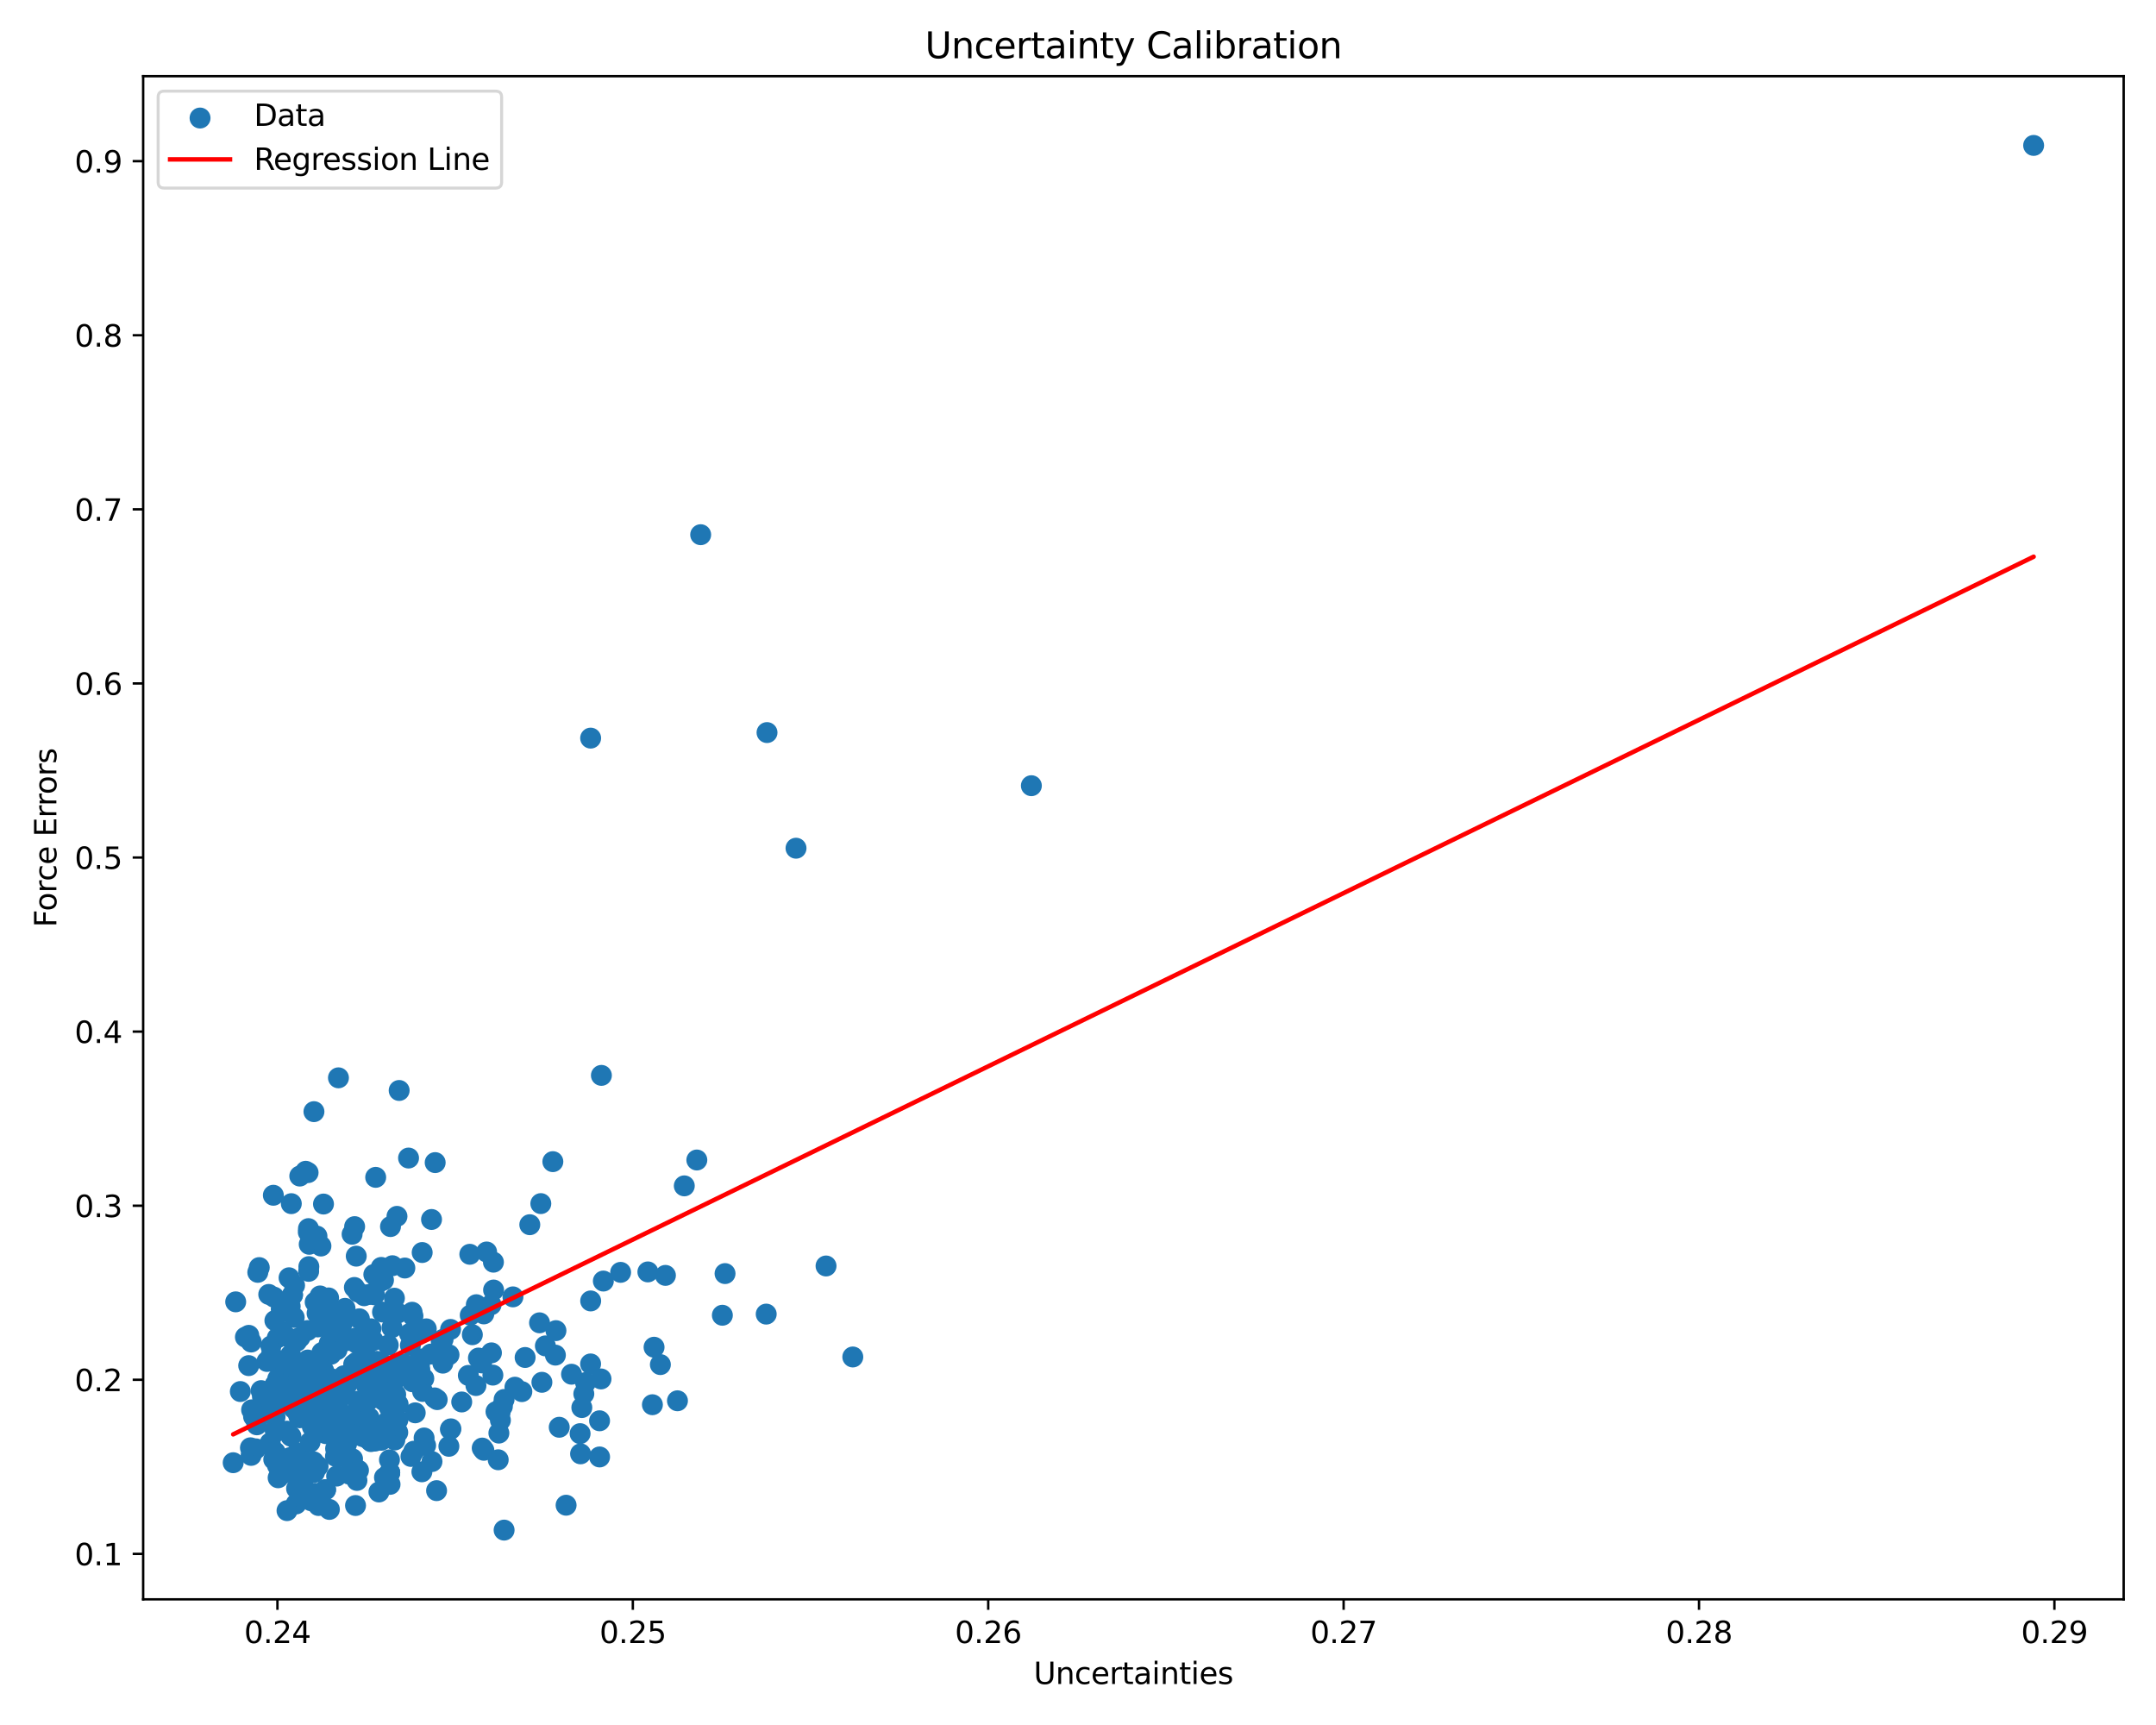 <?xml version="1.0" encoding="utf-8" standalone="no"?>
<!DOCTYPE svg PUBLIC "-//W3C//DTD SVG 1.1//EN"
  "http://www.w3.org/Graphics/SVG/1.1/DTD/svg11.dtd">
<svg xmlns:xlink="http://www.w3.org/1999/xlink" width="720pt" height="576pt" viewBox="0 0 720 576" xmlns="http://www.w3.org/2000/svg" version="1.1">
 <defs>
  <style type="text/css">*{stroke-linejoin: round; stroke-linecap: butt}</style>
 </defs>
 <g id="figure_1">
  <g id="patch_1">
   <path d="M 0 576 
L 720 576 
L 720 0 
L 0 0 
z
" style="fill: #ffffff"/>
  </g>
  <g id="axes_1">
   <g id="patch_2">
    <path d="M 47.81 534.04 
L 709.2 534.04 
L 709.2 25.44 
L 47.81 25.44 
z
" style="fill: #ffffff"/>
   </g>
   <g id="PathCollection_1">
    <defs>
     <path id="m13c39df066" d="M 0 3 
C 0.796 3 1.559 2.684 2.121 2.121 
C 2.684 1.559 3 0.796 3 0 
C 3 -0.796 2.684 -1.559 2.121 -2.121 
C 1.559 -2.684 0.796 -3 0 -3 
C -0.796 -3 -1.559 -2.684 -2.121 -2.121 
C -2.684 -1.559 -3 -0.796 -3 0 
C -3 0.796 -2.684 1.559 -2.121 2.121 
C -1.559 2.684 -0.796 3 0 3 
z
" style="stroke: #1f77b4"/>
    </defs>
    <g clip-path="url(#p10b8356ff3)">
     <use xlink:href="#m13c39df066" x="111.856" y="471.492" style="fill: #1f77b4; stroke: #1f77b4"/>
     <use xlink:href="#m13c39df066" x="200.839" y="359.085" style="fill: #1f77b4; stroke: #1f77b4"/>
     <use xlink:href="#m13c39df066" x="115.224" y="436.876" style="fill: #1f77b4; stroke: #1f77b4"/>
     <use xlink:href="#m13c39df066" x="108.742" y="461.856" style="fill: #1f77b4; stroke: #1f77b4"/>
     <use xlink:href="#m13c39df066" x="103.904" y="469.42" style="fill: #1f77b4; stroke: #1f77b4"/>
     <use xlink:href="#m13c39df066" x="185.476" y="452.493" style="fill: #1f77b4; stroke: #1f77b4"/>
     <use xlink:href="#m13c39df066" x="140.987" y="418.234" style="fill: #1f77b4; stroke: #1f77b4"/>
     <use xlink:href="#m13c39df066" x="113.652" y="486.402" style="fill: #1f77b4; stroke: #1f77b4"/>
     <use xlink:href="#m13c39df066" x="113.697" y="482.067" style="fill: #1f77b4; stroke: #1f77b4"/>
     <use xlink:href="#m13c39df066" x="95.86" y="477.883" style="fill: #1f77b4; stroke: #1f77b4"/>
     <use xlink:href="#m13c39df066" x="92.999" y="455.856" style="fill: #1f77b4; stroke: #1f77b4"/>
     <use xlink:href="#m13c39df066" x="111.134" y="438.524" style="fill: #1f77b4; stroke: #1f77b4"/>
     <use xlink:href="#m13c39df066" x="118.431" y="409.586" style="fill: #1f77b4; stroke: #1f77b4"/>
     <use xlink:href="#m13c39df066" x="93.757" y="489.809" style="fill: #1f77b4; stroke: #1f77b4"/>
     <use xlink:href="#m13c39df066" x="80.26" y="464.65" style="fill: #1f77b4; stroke: #1f77b4"/>
     <use xlink:href="#m13c39df066" x="150.47" y="443.908" style="fill: #1f77b4; stroke: #1f77b4"/>
     <use xlink:href="#m13c39df066" x="121.745" y="450.812" style="fill: #1f77b4; stroke: #1f77b4"/>
     <use xlink:href="#m13c39df066" x="140.134" y="455.292" style="fill: #1f77b4; stroke: #1f77b4"/>
     <use xlink:href="#m13c39df066" x="119.924" y="473.236" style="fill: #1f77b4; stroke: #1f77b4"/>
     <use xlink:href="#m13c39df066" x="84.678" y="473.017" style="fill: #1f77b4; stroke: #1f77b4"/>
     <use xlink:href="#m13c39df066" x="124.62" y="447.644" style="fill: #1f77b4; stroke: #1f77b4"/>
     <use xlink:href="#m13c39df066" x="111.552" y="445.102" style="fill: #1f77b4; stroke: #1f77b4"/>
     <use xlink:href="#m13c39df066" x="129.255" y="474.804" style="fill: #1f77b4; stroke: #1f77b4"/>
     <use xlink:href="#m13c39df066" x="103.553" y="481.55" style="fill: #1f77b4; stroke: #1f77b4"/>
     <use xlink:href="#m13c39df066" x="91.507" y="433.127" style="fill: #1f77b4; stroke: #1f77b4"/>
     <use xlink:href="#m13c39df066" x="132.122" y="456.459" style="fill: #1f77b4; stroke: #1f77b4"/>
     <use xlink:href="#m13c39df066" x="193.726" y="478.707" style="fill: #1f77b4; stroke: #1f77b4"/>
     <use xlink:href="#m13c39df066" x="96.692" y="465.849" style="fill: #1f77b4; stroke: #1f77b4"/>
     <use xlink:href="#m13c39df066" x="93.68" y="466.352" style="fill: #1f77b4; stroke: #1f77b4"/>
     <use xlink:href="#m13c39df066" x="115.999" y="446.907" style="fill: #1f77b4; stroke: #1f77b4"/>
     <use xlink:href="#m13c39df066" x="105.024" y="491.648" style="fill: #1f77b4; stroke: #1f77b4"/>
     <use xlink:href="#m13c39df066" x="137.055" y="449.213" style="fill: #1f77b4; stroke: #1f77b4"/>
     <use xlink:href="#m13c39df066" x="100.111" y="392.704" style="fill: #1f77b4; stroke: #1f77b4"/>
     <use xlink:href="#m13c39df066" x="96.919" y="455.55" style="fill: #1f77b4; stroke: #1f77b4"/>
     <use xlink:href="#m13c39df066" x="119.201" y="494.339" style="fill: #1f77b4; stroke: #1f77b4"/>
     <use xlink:href="#m13c39df066" x="186.758" y="476.582" style="fill: #1f77b4; stroke: #1f77b4"/>
     <use xlink:href="#m13c39df066" x="107.638" y="473.132" style="fill: #1f77b4; stroke: #1f77b4"/>
     <use xlink:href="#m13c39df066" x="222.219" y="425.868" style="fill: #1f77b4; stroke: #1f77b4"/>
     <use xlink:href="#m13c39df066" x="121.23" y="460.332" style="fill: #1f77b4; stroke: #1f77b4"/>
     <use xlink:href="#m13c39df066" x="119.788" y="472.875" style="fill: #1f77b4; stroke: #1f77b4"/>
     <use xlink:href="#m13c39df066" x="89.162" y="454.61" style="fill: #1f77b4; stroke: #1f77b4"/>
     <use xlink:href="#m13c39df066" x="126.785" y="459.529" style="fill: #1f77b4; stroke: #1f77b4"/>
     <use xlink:href="#m13c39df066" x="114.306" y="441.853" style="fill: #1f77b4; stroke: #1f77b4"/>
     <use xlink:href="#m13c39df066" x="121.606" y="432.666" style="fill: #1f77b4; stroke: #1f77b4"/>
     <use xlink:href="#m13c39df066" x="106.888" y="432.737" style="fill: #1f77b4; stroke: #1f77b4"/>
     <use xlink:href="#m13c39df066" x="123.191" y="432.244" style="fill: #1f77b4; stroke: #1f77b4"/>
     <use xlink:href="#m13c39df066" x="110.026" y="448.399" style="fill: #1f77b4; stroke: #1f77b4"/>
     <use xlink:href="#m13c39df066" x="85.779" y="475.764" style="fill: #1f77b4; stroke: #1f77b4"/>
     <use xlink:href="#m13c39df066" x="142.136" y="482.65" style="fill: #1f77b4; stroke: #1f77b4"/>
     <use xlink:href="#m13c39df066" x="137.91" y="439.425" style="fill: #1f77b4; stroke: #1f77b4"/>
     <use xlink:href="#m13c39df066" x="90.23" y="481.804" style="fill: #1f77b4; stroke: #1f77b4"/>
     <use xlink:href="#m13c39df066" x="97.165" y="479.586" style="fill: #1f77b4; stroke: #1f77b4"/>
     <use xlink:href="#m13c39df066" x="91.419" y="487.329" style="fill: #1f77b4; stroke: #1f77b4"/>
     <use xlink:href="#m13c39df066" x="112.036" y="486.267" style="fill: #1f77b4; stroke: #1f77b4"/>
     <use xlink:href="#m13c39df066" x="137.245" y="486.327" style="fill: #1f77b4; stroke: #1f77b4"/>
     <use xlink:href="#m13c39df066" x="102.154" y="456.414" style="fill: #1f77b4; stroke: #1f77b4"/>
     <use xlink:href="#m13c39df066" x="112.533" y="449.467" style="fill: #1f77b4; stroke: #1f77b4"/>
     <use xlink:href="#m13c39df066" x="120.02" y="440.354" style="fill: #1f77b4; stroke: #1f77b4"/>
     <use xlink:href="#m13c39df066" x="91.848" y="462.397" style="fill: #1f77b4; stroke: #1f77b4"/>
     <use xlink:href="#m13c39df066" x="167.004" y="471.687" style="fill: #1f77b4; stroke: #1f77b4"/>
     <use xlink:href="#m13c39df066" x="167.77" y="469.606" style="fill: #1f77b4; stroke: #1f77b4"/>
     <use xlink:href="#m13c39df066" x="132.03" y="457.923" style="fill: #1f77b4; stroke: #1f77b4"/>
     <use xlink:href="#m13c39df066" x="168.349" y="510.922" style="fill: #1f77b4; stroke: #1f77b4"/>
     <use xlink:href="#m13c39df066" x="228.521" y="395.974" style="fill: #1f77b4; stroke: #1f77b4"/>
     <use xlink:href="#m13c39df066" x="111.38" y="461.334" style="fill: #1f77b4; stroke: #1f77b4"/>
     <use xlink:href="#m13c39df066" x="108.516" y="464.659" style="fill: #1f77b4; stroke: #1f77b4"/>
     <use xlink:href="#m13c39df066" x="128.517" y="467.51" style="fill: #1f77b4; stroke: #1f77b4"/>
     <use xlink:href="#m13c39df066" x="81.957" y="446.477" style="fill: #1f77b4; stroke: #1f77b4"/>
     <use xlink:href="#m13c39df066" x="98.889" y="502.186" style="fill: #1f77b4; stroke: #1f77b4"/>
     <use xlink:href="#m13c39df066" x="104.742" y="488.118" style="fill: #1f77b4; stroke: #1f77b4"/>
     <use xlink:href="#m13c39df066" x="86.582" y="423.264" style="fill: #1f77b4; stroke: #1f77b4"/>
     <use xlink:href="#m13c39df066" x="128.398" y="493.36" style="fill: #1f77b4; stroke: #1f77b4"/>
     <use xlink:href="#m13c39df066" x="132.571" y="406.155" style="fill: #1f77b4; stroke: #1f77b4"/>
     <use xlink:href="#m13c39df066" x="83.052" y="455.999" style="fill: #1f77b4; stroke: #1f77b4"/>
     <use xlink:href="#m13c39df066" x="132.848" y="438.443" style="fill: #1f77b4; stroke: #1f77b4"/>
     <use xlink:href="#m13c39df066" x="150.581" y="477.11" style="fill: #1f77b4; stroke: #1f77b4"/>
     <use xlink:href="#m13c39df066" x="679.137" y="48.558" style="fill: #1f77b4; stroke: #1f77b4"/>
     <use xlink:href="#m13c39df066" x="90.082" y="454.466" style="fill: #1f77b4; stroke: #1f77b4"/>
     <use xlink:href="#m13c39df066" x="108.106" y="457.723" style="fill: #1f77b4; stroke: #1f77b4"/>
     <use xlink:href="#m13c39df066" x="218.426" y="449.856" style="fill: #1f77b4; stroke: #1f77b4"/>
     <use xlink:href="#m13c39df066" x="123.02" y="463.799" style="fill: #1f77b4; stroke: #1f77b4"/>
     <use xlink:href="#m13c39df066" x="109.566" y="435.596" style="fill: #1f77b4; stroke: #1f77b4"/>
     <use xlink:href="#m13c39df066" x="104.202" y="469.778" style="fill: #1f77b4; stroke: #1f77b4"/>
     <use xlink:href="#m13c39df066" x="116.779" y="474.949" style="fill: #1f77b4; stroke: #1f77b4"/>
     <use xlink:href="#m13c39df066" x="111.768" y="470.17" style="fill: #1f77b4; stroke: #1f77b4"/>
     <use xlink:href="#m13c39df066" x="118.171" y="479.314" style="fill: #1f77b4; stroke: #1f77b4"/>
     <use xlink:href="#m13c39df066" x="102.093" y="391.101" style="fill: #1f77b4; stroke: #1f77b4"/>
     <use xlink:href="#m13c39df066" x="117.732" y="487.13" style="fill: #1f77b4; stroke: #1f77b4"/>
     <use xlink:href="#m13c39df066" x="194.303" y="470.003" style="fill: #1f77b4; stroke: #1f77b4"/>
     <use xlink:href="#m13c39df066" x="91.46" y="469.081" style="fill: #1f77b4; stroke: #1f77b4"/>
     <use xlink:href="#m13c39df066" x="112.857" y="470.503" style="fill: #1f77b4; stroke: #1f77b4"/>
     <use xlink:href="#m13c39df066" x="123.103" y="467.591" style="fill: #1f77b4; stroke: #1f77b4"/>
     <use xlink:href="#m13c39df066" x="112.389" y="470.699" style="fill: #1f77b4; stroke: #1f77b4"/>
     <use xlink:href="#m13c39df066" x="109.735" y="433.393" style="fill: #1f77b4; stroke: #1f77b4"/>
     <use xlink:href="#m13c39df066" x="141.526" y="460.301" style="fill: #1f77b4; stroke: #1f77b4"/>
     <use xlink:href="#m13c39df066" x="107.101" y="461.452" style="fill: #1f77b4; stroke: #1f77b4"/>
     <use xlink:href="#m13c39df066" x="189.051" y="502.61" style="fill: #1f77b4; stroke: #1f77b4"/>
     <use xlink:href="#m13c39df066" x="182.131" y="449.412" style="fill: #1f77b4; stroke: #1f77b4"/>
     <use xlink:href="#m13c39df066" x="92.461" y="477.941" style="fill: #1f77b4; stroke: #1f77b4"/>
     <use xlink:href="#m13c39df066" x="106.107" y="443.084" style="fill: #1f77b4; stroke: #1f77b4"/>
     <use xlink:href="#m13c39df066" x="119.718" y="490.956" style="fill: #1f77b4; stroke: #1f77b4"/>
     <use xlink:href="#m13c39df066" x="190.864" y="458.871" style="fill: #1f77b4; stroke: #1f77b4"/>
     <use xlink:href="#m13c39df066" x="160.524" y="453.617" style="fill: #1f77b4; stroke: #1f77b4"/>
     <use xlink:href="#m13c39df066" x="99.07" y="447.899" style="fill: #1f77b4; stroke: #1f77b4"/>
     <use xlink:href="#m13c39df066" x="149.954" y="452.386" style="fill: #1f77b4; stroke: #1f77b4"/>
     <use xlink:href="#m13c39df066" x="103.291" y="468.534" style="fill: #1f77b4; stroke: #1f77b4"/>
     <use xlink:href="#m13c39df066" x="94.179" y="444.741" style="fill: #1f77b4; stroke: #1f77b4"/>
     <use xlink:href="#m13c39df066" x="195.548" y="461.668" style="fill: #1f77b4; stroke: #1f77b4"/>
     <use xlink:href="#m13c39df066" x="126.523" y="428.209" style="fill: #1f77b4; stroke: #1f77b4"/>
     <use xlink:href="#m13c39df066" x="105.985" y="469.7" style="fill: #1f77b4; stroke: #1f77b4"/>
     <use xlink:href="#m13c39df066" x="78.712" y="434.705" style="fill: #1f77b4; stroke: #1f77b4"/>
     <use xlink:href="#m13c39df066" x="94.713" y="491.973" style="fill: #1f77b4; stroke: #1f77b4"/>
     <use xlink:href="#m13c39df066" x="184.625" y="387.889" style="fill: #1f77b4; stroke: #1f77b4"/>
     <use xlink:href="#m13c39df066" x="92.886" y="493.449" style="fill: #1f77b4; stroke: #1f77b4"/>
     <use xlink:href="#m13c39df066" x="83.859" y="485.974" style="fill: #1f77b4; stroke: #1f77b4"/>
     <use xlink:href="#m13c39df066" x="174.274" y="464.686" style="fill: #1f77b4; stroke: #1f77b4"/>
     <use xlink:href="#m13c39df066" x="100.423" y="469.081" style="fill: #1f77b4; stroke: #1f77b4"/>
     <use xlink:href="#m13c39df066" x="104.756" y="459.809" style="fill: #1f77b4; stroke: #1f77b4"/>
     <use xlink:href="#m13c39df066" x="127.864" y="476.488" style="fill: #1f77b4; stroke: #1f77b4"/>
     <use xlink:href="#m13c39df066" x="116.018" y="447.611" style="fill: #1f77b4; stroke: #1f77b4"/>
     <use xlink:href="#m13c39df066" x="118.728" y="502.712" style="fill: #1f77b4; stroke: #1f77b4"/>
     <use xlink:href="#m13c39df066" x="97.691" y="432.39" style="fill: #1f77b4; stroke: #1f77b4"/>
     <use xlink:href="#m13c39df066" x="132.831" y="478.319" style="fill: #1f77b4; stroke: #1f77b4"/>
     <use xlink:href="#m13c39df066" x="89.749" y="432.226" style="fill: #1f77b4; stroke: #1f77b4"/>
     <use xlink:href="#m13c39df066" x="100.019" y="467.061" style="fill: #1f77b4; stroke: #1f77b4"/>
     <use xlink:href="#m13c39df066" x="118.346" y="429.9" style="fill: #1f77b4; stroke: #1f77b4"/>
     <use xlink:href="#m13c39df066" x="140.204" y="457.269" style="fill: #1f77b4; stroke: #1f77b4"/>
     <use xlink:href="#m13c39df066" x="108.725" y="497.421" style="fill: #1f77b4; stroke: #1f77b4"/>
     <use xlink:href="#m13c39df066" x="100.09" y="473.417" style="fill: #1f77b4; stroke: #1f77b4"/>
     <use xlink:href="#m13c39df066" x="167.112" y="474.244" style="fill: #1f77b4; stroke: #1f77b4"/>
     <use xlink:href="#m13c39df066" x="117.345" y="489.349" style="fill: #1f77b4; stroke: #1f77b4"/>
     <use xlink:href="#m13c39df066" x="142.353" y="443.719" style="fill: #1f77b4; stroke: #1f77b4"/>
     <use xlink:href="#m13c39df066" x="118.97" y="419.447" style="fill: #1f77b4; stroke: #1f77b4"/>
     <use xlink:href="#m13c39df066" x="127.312" y="423.207" style="fill: #1f77b4; stroke: #1f77b4"/>
     <use xlink:href="#m13c39df066" x="140.233" y="444.593" style="fill: #1f77b4; stroke: #1f77b4"/>
     <use xlink:href="#m13c39df066" x="77.873" y="488.417" style="fill: #1f77b4; stroke: #1f77b4"/>
     <use xlink:href="#m13c39df066" x="130.407" y="409.566" style="fill: #1f77b4; stroke: #1f77b4"/>
     <use xlink:href="#m13c39df066" x="95.851" y="504.423" style="fill: #1f77b4; stroke: #1f77b4"/>
     <use xlink:href="#m13c39df066" x="99.737" y="472.736" style="fill: #1f77b4; stroke: #1f77b4"/>
     <use xlink:href="#m13c39df066" x="344.428" y="262.355" style="fill: #1f77b4; stroke: #1f77b4"/>
     <use xlink:href="#m13c39df066" x="98.615" y="464.529" style="fill: #1f77b4; stroke: #1f77b4"/>
     <use xlink:href="#m13c39df066" x="113.321" y="477.017" style="fill: #1f77b4; stroke: #1f77b4"/>
     <use xlink:href="#m13c39df066" x="156.896" y="418.823" style="fill: #1f77b4; stroke: #1f77b4"/>
     <use xlink:href="#m13c39df066" x="123.86" y="481.361" style="fill: #1f77b4; stroke: #1f77b4"/>
     <use xlink:href="#m13c39df066" x="100.374" y="460.092" style="fill: #1f77b4; stroke: #1f77b4"/>
     <use xlink:href="#m13c39df066" x="131.494" y="465.38" style="fill: #1f77b4; stroke: #1f77b4"/>
     <use xlink:href="#m13c39df066" x="161.573" y="438.728" style="fill: #1f77b4; stroke: #1f77b4"/>
     <use xlink:href="#m13c39df066" x="94.963" y="468.454" style="fill: #1f77b4; stroke: #1f77b4"/>
     <use xlink:href="#m13c39df066" x="137.747" y="461.4" style="fill: #1f77b4; stroke: #1f77b4"/>
     <use xlink:href="#m13c39df066" x="130.149" y="491.752" style="fill: #1f77b4; stroke: #1f77b4"/>
     <use xlink:href="#m13c39df066" x="99.677" y="456.308" style="fill: #1f77b4; stroke: #1f77b4"/>
     <use xlink:href="#m13c39df066" x="127.741" y="438.113" style="fill: #1f77b4; stroke: #1f77b4"/>
     <use xlink:href="#m13c39df066" x="275.857" y="422.727" style="fill: #1f77b4; stroke: #1f77b4"/>
     <use xlink:href="#m13c39df066" x="90.646" y="452.364" style="fill: #1f77b4; stroke: #1f77b4"/>
     <use xlink:href="#m13c39df066" x="114.799" y="459.387" style="fill: #1f77b4; stroke: #1f77b4"/>
     <use xlink:href="#m13c39df066" x="87.646" y="466.386" style="fill: #1f77b4; stroke: #1f77b4"/>
     <use xlink:href="#m13c39df066" x="124.837" y="425.576" style="fill: #1f77b4; stroke: #1f77b4"/>
     <use xlink:href="#m13c39df066" x="107.179" y="416.065" style="fill: #1f77b4; stroke: #1f77b4"/>
     <use xlink:href="#m13c39df066" x="121.361" y="472.584" style="fill: #1f77b4; stroke: #1f77b4"/>
     <use xlink:href="#m13c39df066" x="171.966" y="463.204" style="fill: #1f77b4; stroke: #1f77b4"/>
     <use xlink:href="#m13c39df066" x="127.355" y="480.926" style="fill: #1f77b4; stroke: #1f77b4"/>
     <use xlink:href="#m13c39df066" x="226.24" y="467.739" style="fill: #1f77b4; stroke: #1f77b4"/>
     <use xlink:href="#m13c39df066" x="92.033" y="485.216" style="fill: #1f77b4; stroke: #1f77b4"/>
     <use xlink:href="#m13c39df066" x="125.461" y="393.13" style="fill: #1f77b4; stroke: #1f77b4"/>
     <use xlink:href="#m13c39df066" x="108.033" y="402.045" style="fill: #1f77b4; stroke: #1f77b4"/>
     <use xlink:href="#m13c39df066" x="125.237" y="481.196" style="fill: #1f77b4; stroke: #1f77b4"/>
     <use xlink:href="#m13c39df066" x="265.832" y="283.228" style="fill: #1f77b4; stroke: #1f77b4"/>
     <use xlink:href="#m13c39df066" x="99.238" y="485.203" style="fill: #1f77b4; stroke: #1f77b4"/>
     <use xlink:href="#m13c39df066" x="144.111" y="407.2" style="fill: #1f77b4; stroke: #1f77b4"/>
     <use xlink:href="#m13c39df066" x="106.371" y="502.712" style="fill: #1f77b4; stroke: #1f77b4"/>
     <use xlink:href="#m13c39df066" x="119.562" y="431.449" style="fill: #1f77b4; stroke: #1f77b4"/>
     <use xlink:href="#m13c39df066" x="102.44" y="492.156" style="fill: #1f77b4; stroke: #1f77b4"/>
     <use xlink:href="#m13c39df066" x="164.597" y="459.168" style="fill: #1f77b4; stroke: #1f77b4"/>
     <use xlink:href="#m13c39df066" x="103.265" y="415.487" style="fill: #1f77b4; stroke: #1f77b4"/>
     <use xlink:href="#m13c39df066" x="100.577" y="465.837" style="fill: #1f77b4; stroke: #1f77b4"/>
     <use xlink:href="#m13c39df066" x="102.959" y="411.42" style="fill: #1f77b4; stroke: #1f77b4"/>
     <use xlink:href="#m13c39df066" x="112.416" y="492.895" style="fill: #1f77b4; stroke: #1f77b4"/>
     <use xlink:href="#m13c39df066" x="143.866" y="452.145" style="fill: #1f77b4; stroke: #1f77b4"/>
     <use xlink:href="#m13c39df066" x="255.879" y="438.797" style="fill: #1f77b4; stroke: #1f77b4"/>
     <use xlink:href="#m13c39df066" x="113.393" y="464.147" style="fill: #1f77b4; stroke: #1f77b4"/>
     <use xlink:href="#m13c39df066" x="100.615" y="469.37" style="fill: #1f77b4; stroke: #1f77b4"/>
     <use xlink:href="#m13c39df066" x="136.919" y="456.392" style="fill: #1f77b4; stroke: #1f77b4"/>
     <use xlink:href="#m13c39df066" x="144.262" y="488.037" style="fill: #1f77b4; stroke: #1f77b4"/>
     <use xlink:href="#m13c39df066" x="164" y="435.683" style="fill: #1f77b4; stroke: #1f77b4"/>
     <use xlink:href="#m13c39df066" x="112.56" y="450.672" style="fill: #1f77b4; stroke: #1f77b4"/>
     <use xlink:href="#m13c39df066" x="87.191" y="464.342" style="fill: #1f77b4; stroke: #1f77b4"/>
     <use xlink:href="#m13c39df066" x="137.63" y="438.174" style="fill: #1f77b4; stroke: #1f77b4"/>
     <use xlink:href="#m13c39df066" x="103.576" y="465.288" style="fill: #1f77b4; stroke: #1f77b4"/>
     <use xlink:href="#m13c39df066" x="118.112" y="455.582" style="fill: #1f77b4; stroke: #1f77b4"/>
     <use xlink:href="#m13c39df066" x="149.905" y="482.938" style="fill: #1f77b4; stroke: #1f77b4"/>
     <use xlink:href="#m13c39df066" x="97.943" y="467.311" style="fill: #1f77b4; stroke: #1f77b4"/>
     <use xlink:href="#m13c39df066" x="119.464" y="467.884" style="fill: #1f77b4; stroke: #1f77b4"/>
     <use xlink:href="#m13c39df066" x="91.847" y="473.179" style="fill: #1f77b4; stroke: #1f77b4"/>
     <use xlink:href="#m13c39df066" x="105.894" y="438.535" style="fill: #1f77b4; stroke: #1f77b4"/>
     <use xlink:href="#m13c39df066" x="123.257" y="473.362" style="fill: #1f77b4; stroke: #1f77b4"/>
     <use xlink:href="#m13c39df066" x="98.254" y="439.906" style="fill: #1f77b4; stroke: #1f77b4"/>
     <use xlink:href="#m13c39df066" x="130.149" y="491.752" style="fill: #1f77b4; stroke: #1f77b4"/>
     <use xlink:href="#m13c39df066" x="113.284" y="472.164" style="fill: #1f77b4; stroke: #1f77b4"/>
     <use xlink:href="#m13c39df066" x="129.043" y="466.723" style="fill: #1f77b4; stroke: #1f77b4"/>
     <use xlink:href="#m13c39df066" x="100.698" y="499.641" style="fill: #1f77b4; stroke: #1f77b4"/>
     <use xlink:href="#m13c39df066" x="108.952" y="474.334" style="fill: #1f77b4; stroke: #1f77b4"/>
     <use xlink:href="#m13c39df066" x="133.301" y="364.125" style="fill: #1f77b4; stroke: #1f77b4"/>
     <use xlink:href="#m13c39df066" x="154.193" y="468.136" style="fill: #1f77b4; stroke: #1f77b4"/>
     <use xlink:href="#m13c39df066" x="113.606" y="465.099" style="fill: #1f77b4; stroke: #1f77b4"/>
     <use xlink:href="#m13c39df066" x="111.772" y="464.931" style="fill: #1f77b4; stroke: #1f77b4"/>
     <use xlink:href="#m13c39df066" x="103.294" y="460.744" style="fill: #1f77b4; stroke: #1f77b4"/>
     <use xlink:href="#m13c39df066" x="105.799" y="461.702" style="fill: #1f77b4; stroke: #1f77b4"/>
     <use xlink:href="#m13c39df066" x="83.636" y="483.437" style="fill: #1f77b4; stroke: #1f77b4"/>
     <use xlink:href="#m13c39df066" x="141.124" y="464.623" style="fill: #1f77b4; stroke: #1f77b4"/>
     <use xlink:href="#m13c39df066" x="122.839" y="467.134" style="fill: #1f77b4; stroke: #1f77b4"/>
     <use xlink:href="#m13c39df066" x="92.586" y="446.764" style="fill: #1f77b4; stroke: #1f77b4"/>
     <use xlink:href="#m13c39df066" x="125.054" y="432.352" style="fill: #1f77b4; stroke: #1f77b4"/>
     <use xlink:href="#m13c39df066" x="134.781" y="455.475" style="fill: #1f77b4; stroke: #1f77b4"/>
     <use xlink:href="#m13c39df066" x="131.851" y="480.83" style="fill: #1f77b4; stroke: #1f77b4"/>
     <use xlink:href="#m13c39df066" x="180.968" y="461.566" style="fill: #1f77b4; stroke: #1f77b4"/>
     <use xlink:href="#m13c39df066" x="103.139" y="422.945" style="fill: #1f77b4; stroke: #1f77b4"/>
     <use xlink:href="#m13c39df066" x="97.187" y="468.326" style="fill: #1f77b4; stroke: #1f77b4"/>
     <use xlink:href="#m13c39df066" x="97.691" y="432.39" style="fill: #1f77b4; stroke: #1f77b4"/>
     <use xlink:href="#m13c39df066" x="108.791" y="478.717" style="fill: #1f77b4; stroke: #1f77b4"/>
     <use xlink:href="#m13c39df066" x="98.375" y="429.212" style="fill: #1f77b4; stroke: #1f77b4"/>
     <use xlink:href="#m13c39df066" x="111.028" y="464.162" style="fill: #1f77b4; stroke: #1f77b4"/>
     <use xlink:href="#m13c39df066" x="119.04" y="448.476" style="fill: #1f77b4; stroke: #1f77b4"/>
     <use xlink:href="#m13c39df066" x="108.725" y="497.422" style="fill: #1f77b4; stroke: #1f77b4"/>
     <use xlink:href="#m13c39df066" x="114.999" y="439.592" style="fill: #1f77b4; stroke: #1f77b4"/>
     <use xlink:href="#m13c39df066" x="164.832" y="430.757" style="fill: #1f77b4; stroke: #1f77b4"/>
     <use xlink:href="#m13c39df066" x="130.149" y="491.752" style="fill: #1f77b4; stroke: #1f77b4"/>
     <use xlink:href="#m13c39df066" x="103.079" y="424.519" style="fill: #1f77b4; stroke: #1f77b4"/>
     <use xlink:href="#m13c39df066" x="96.533" y="426.664" style="fill: #1f77b4; stroke: #1f77b4"/>
     <use xlink:href="#m13c39df066" x="157.039" y="439.165" style="fill: #1f77b4; stroke: #1f77b4"/>
     <use xlink:href="#m13c39df066" x="128.132" y="467.659" style="fill: #1f77b4; stroke: #1f77b4"/>
     <use xlink:href="#m13c39df066" x="114.942" y="485.964" style="fill: #1f77b4; stroke: #1f77b4"/>
     <use xlink:href="#m13c39df066" x="98.471" y="469.622" style="fill: #1f77b4; stroke: #1f77b4"/>
     <use xlink:href="#m13c39df066" x="89.895" y="471.024" style="fill: #1f77b4; stroke: #1f77b4"/>
     <use xlink:href="#m13c39df066" x="90.424" y="453.441" style="fill: #1f77b4; stroke: #1f77b4"/>
     <use xlink:href="#m13c39df066" x="85.447" y="483.786" style="fill: #1f77b4; stroke: #1f77b4"/>
     <use xlink:href="#m13c39df066" x="105.423" y="457.365" style="fill: #1f77b4; stroke: #1f77b4"/>
     <use xlink:href="#m13c39df066" x="123.368" y="458.293" style="fill: #1f77b4; stroke: #1f77b4"/>
     <use xlink:href="#m13c39df066" x="166.379" y="487.438" style="fill: #1f77b4; stroke: #1f77b4"/>
     <use xlink:href="#m13c39df066" x="233.993" y="178.544" style="fill: #1f77b4; stroke: #1f77b4"/>
     <use xlink:href="#m13c39df066" x="164.782" y="421.458" style="fill: #1f77b4; stroke: #1f77b4"/>
     <use xlink:href="#m13c39df066" x="102.723" y="457.046" style="fill: #1f77b4; stroke: #1f77b4"/>
     <use xlink:href="#m13c39df066" x="103.914" y="501.133" style="fill: #1f77b4; stroke: #1f77b4"/>
     <use xlink:href="#m13c39df066" x="140.204" y="453.75" style="fill: #1f77b4; stroke: #1f77b4"/>
     <use xlink:href="#m13c39df066" x="109.793" y="476.643" style="fill: #1f77b4; stroke: #1f77b4"/>
     <use xlink:href="#m13c39df066" x="110.547" y="460.338" style="fill: #1f77b4; stroke: #1f77b4"/>
     <use xlink:href="#m13c39df066" x="232.708" y="387.341" style="fill: #1f77b4; stroke: #1f77b4"/>
     <use xlink:href="#m13c39df066" x="185.659" y="444.315" style="fill: #1f77b4; stroke: #1f77b4"/>
     <use xlink:href="#m13c39df066" x="122.944" y="448.434" style="fill: #1f77b4; stroke: #1f77b4"/>
     <use xlink:href="#m13c39df066" x="99.529" y="469.7" style="fill: #1f77b4; stroke: #1f77b4"/>
     <use xlink:href="#m13c39df066" x="99.043" y="497.061" style="fill: #1f77b4; stroke: #1f77b4"/>
     <use xlink:href="#m13c39df066" x="147.97" y="447.211" style="fill: #1f77b4; stroke: #1f77b4"/>
     <use xlink:href="#m13c39df066" x="112.079" y="483.709" style="fill: #1f77b4; stroke: #1f77b4"/>
     <use xlink:href="#m13c39df066" x="207.258" y="424.857" style="fill: #1f77b4; stroke: #1f77b4"/>
     <use xlink:href="#m13c39df066" x="104.843" y="371.195" style="fill: #1f77b4; stroke: #1f77b4"/>
     <use xlink:href="#m13c39df066" x="242.13" y="425.266" style="fill: #1f77b4; stroke: #1f77b4"/>
     <use xlink:href="#m13c39df066" x="100.802" y="457.214" style="fill: #1f77b4; stroke: #1f77b4"/>
     <use xlink:href="#m13c39df066" x="92.235" y="487.953" style="fill: #1f77b4; stroke: #1f77b4"/>
     <use xlink:href="#m13c39df066" x="118.257" y="472.055" style="fill: #1f77b4; stroke: #1f77b4"/>
     <use xlink:href="#m13c39df066" x="129.648" y="449.145" style="fill: #1f77b4; stroke: #1f77b4"/>
     <use xlink:href="#m13c39df066" x="114.522" y="478.994" style="fill: #1f77b4; stroke: #1f77b4"/>
     <use xlink:href="#m13c39df066" x="138.663" y="471.761" style="fill: #1f77b4; stroke: #1f77b4"/>
     <use xlink:href="#m13c39df066" x="131.313" y="458.615" style="fill: #1f77b4; stroke: #1f77b4"/>
     <use xlink:href="#m13c39df066" x="104.315" y="476.421" style="fill: #1f77b4; stroke: #1f77b4"/>
     <use xlink:href="#m13c39df066" x="112.938" y="480.246" style="fill: #1f77b4; stroke: #1f77b4"/>
     <use xlink:href="#m13c39df066" x="256.147" y="244.617" style="fill: #1f77b4; stroke: #1f77b4"/>
     <use xlink:href="#m13c39df066" x="141.631" y="480.159" style="fill: #1f77b4; stroke: #1f77b4"/>
     <use xlink:href="#m13c39df066" x="132.872" y="474.129" style="fill: #1f77b4; stroke: #1f77b4"/>
     <use xlink:href="#m13c39df066" x="90.457" y="449.47" style="fill: #1f77b4; stroke: #1f77b4"/>
     <use xlink:href="#m13c39df066" x="94.929" y="445.641" style="fill: #1f77b4; stroke: #1f77b4"/>
     <use xlink:href="#m13c39df066" x="127.687" y="455.35" style="fill: #1f77b4; stroke: #1f77b4"/>
     <use xlink:href="#m13c39df066" x="101.226" y="457.264" style="fill: #1f77b4; stroke: #1f77b4"/>
     <use xlink:href="#m13c39df066" x="130.907" y="443.309" style="fill: #1f77b4; stroke: #1f77b4"/>
     <use xlink:href="#m13c39df066" x="93.925" y="437.136" style="fill: #1f77b4; stroke: #1f77b4"/>
     <use xlink:href="#m13c39df066" x="145.328" y="388.207" style="fill: #1f77b4; stroke: #1f77b4"/>
     <use xlink:href="#m13c39df066" x="131.714" y="433.478" style="fill: #1f77b4; stroke: #1f77b4"/>
     <use xlink:href="#m13c39df066" x="100.022" y="486.104" style="fill: #1f77b4; stroke: #1f77b4"/>
     <use xlink:href="#m13c39df066" x="84.022" y="470.765" style="fill: #1f77b4; stroke: #1f77b4"/>
     <use xlink:href="#m13c39df066" x="140.891" y="491.457" style="fill: #1f77b4; stroke: #1f77b4"/>
     <use xlink:href="#m13c39df066" x="106.474" y="460.206" style="fill: #1f77b4; stroke: #1f77b4"/>
     <use xlink:href="#m13c39df066" x="104.133" y="462.191" style="fill: #1f77b4; stroke: #1f77b4"/>
     <use xlink:href="#m13c39df066" x="131.048" y="422.641" style="fill: #1f77b4; stroke: #1f77b4"/>
     <use xlink:href="#m13c39df066" x="91.895" y="477.57" style="fill: #1f77b4; stroke: #1f77b4"/>
     <use xlink:href="#m13c39df066" x="102.89" y="391.552" style="fill: #1f77b4; stroke: #1f77b4"/>
     <use xlink:href="#m13c39df066" x="200.712" y="460.447" style="fill: #1f77b4; stroke: #1f77b4"/>
     <use xlink:href="#m13c39df066" x="110.36" y="467.171" style="fill: #1f77b4; stroke: #1f77b4"/>
     <use xlink:href="#m13c39df066" x="161.59" y="484.267" style="fill: #1f77b4; stroke: #1f77b4"/>
     <use xlink:href="#m13c39df066" x="92.74" y="460.431" style="fill: #1f77b4; stroke: #1f77b4"/>
     <use xlink:href="#m13c39df066" x="171.298" y="433.044" style="fill: #1f77b4; stroke: #1f77b4"/>
     <use xlink:href="#m13c39df066" x="105.258" y="434.794" style="fill: #1f77b4; stroke: #1f77b4"/>
     <use xlink:href="#m13c39df066" x="125.789" y="454.562" style="fill: #1f77b4; stroke: #1f77b4"/>
     <use xlink:href="#m13c39df066" x="180.179" y="441.704" style="fill: #1f77b4; stroke: #1f77b4"/>
     <use xlink:href="#m13c39df066" x="99.72" y="470.492" style="fill: #1f77b4; stroke: #1f77b4"/>
     <use xlink:href="#m13c39df066" x="159.068" y="435.656" style="fill: #1f77b4; stroke: #1f77b4"/>
     <use xlink:href="#m13c39df066" x="106.23" y="489.602" style="fill: #1f77b4; stroke: #1f77b4"/>
     <use xlink:href="#m13c39df066" x="132.14" y="465.654" style="fill: #1f77b4; stroke: #1f77b4"/>
     <use xlink:href="#m13c39df066" x="99.022" y="455.865" style="fill: #1f77b4; stroke: #1f77b4"/>
     <use xlink:href="#m13c39df066" x="116.679" y="492.258" style="fill: #1f77b4; stroke: #1f77b4"/>
     <use xlink:href="#m13c39df066" x="197.246" y="246.466" style="fill: #1f77b4; stroke: #1f77b4"/>
     <use xlink:href="#m13c39df066" x="112.826" y="468.471" style="fill: #1f77b4; stroke: #1f77b4"/>
     <use xlink:href="#m13c39df066" x="113.461" y="483.557" style="fill: #1f77b4; stroke: #1f77b4"/>
     <use xlink:href="#m13c39df066" x="119.071" y="454.854" style="fill: #1f77b4; stroke: #1f77b4"/>
     <use xlink:href="#m13c39df066" x="122.898" y="480.48" style="fill: #1f77b4; stroke: #1f77b4"/>
     <use xlink:href="#m13c39df066" x="105.166" y="498.64" style="fill: #1f77b4; stroke: #1f77b4"/>
     <use xlink:href="#m13c39df066" x="220.534" y="455.657" style="fill: #1f77b4; stroke: #1f77b4"/>
     <use xlink:href="#m13c39df066" x="161.035" y="483.533" style="fill: #1f77b4; stroke: #1f77b4"/>
     <use xlink:href="#m13c39df066" x="118.958" y="458.29" style="fill: #1f77b4; stroke: #1f77b4"/>
     <use xlink:href="#m13c39df066" x="103.01" y="410.251" style="fill: #1f77b4; stroke: #1f77b4"/>
     <use xlink:href="#m13c39df066" x="111.714" y="465.454" style="fill: #1f77b4; stroke: #1f77b4"/>
     <use xlink:href="#m13c39df066" x="193.883" y="485.458" style="fill: #1f77b4; stroke: #1f77b4"/>
     <use xlink:href="#m13c39df066" x="145.798" y="497.744" style="fill: #1f77b4; stroke: #1f77b4"/>
     <use xlink:href="#m13c39df066" x="108.572" y="462.541" style="fill: #1f77b4; stroke: #1f77b4"/>
     <use xlink:href="#m13c39df066" x="136.437" y="386.683" style="fill: #1f77b4; stroke: #1f77b4"/>
     <use xlink:href="#m13c39df066" x="113.023" y="470.975" style="fill: #1f77b4; stroke: #1f77b4"/>
     <use xlink:href="#m13c39df066" x="100.499" y="457.569" style="fill: #1f77b4; stroke: #1f77b4"/>
     <use xlink:href="#m13c39df066" x="121.079" y="479.684" style="fill: #1f77b4; stroke: #1f77b4"/>
     <use xlink:href="#m13c39df066" x="158.94" y="462.651" style="fill: #1f77b4; stroke: #1f77b4"/>
     <use xlink:href="#m13c39df066" x="146.001" y="467.356" style="fill: #1f77b4; stroke: #1f77b4"/>
     <use xlink:href="#m13c39df066" x="175.366" y="453.28" style="fill: #1f77b4; stroke: #1f77b4"/>
     <use xlink:href="#m13c39df066" x="176.927" y="408.944" style="fill: #1f77b4; stroke: #1f77b4"/>
     <use xlink:href="#m13c39df066" x="162.511" y="418.052" style="fill: #1f77b4; stroke: #1f77b4"/>
     <use xlink:href="#m13c39df066" x="150.417" y="477.275" style="fill: #1f77b4; stroke: #1f77b4"/>
     <use xlink:href="#m13c39df066" x="216.362" y="424.708" style="fill: #1f77b4; stroke: #1f77b4"/>
     <use xlink:href="#m13c39df066" x="156.406" y="459.266" style="fill: #1f77b4; stroke: #1f77b4"/>
     <use xlink:href="#m13c39df066" x="102.679" y="444.281" style="fill: #1f77b4; stroke: #1f77b4"/>
     <use xlink:href="#m13c39df066" x="83.087" y="445.887" style="fill: #1f77b4; stroke: #1f77b4"/>
     <use xlink:href="#m13c39df066" x="123.88" y="443.704" style="fill: #1f77b4; stroke: #1f77b4"/>
     <use xlink:href="#m13c39df066" x="106.064" y="467.501" style="fill: #1f77b4; stroke: #1f77b4"/>
     <use xlink:href="#m13c39df066" x="105.196" y="473.23" style="fill: #1f77b4; stroke: #1f77b4"/>
     <use xlink:href="#m13c39df066" x="194.966" y="465.424" style="fill: #1f77b4; stroke: #1f77b4"/>
     <use xlink:href="#m13c39df066" x="135.2" y="423.411" style="fill: #1f77b4; stroke: #1f77b4"/>
     <use xlink:href="#m13c39df066" x="168.346" y="467.302" style="fill: #1f77b4; stroke: #1f77b4"/>
     <use xlink:href="#m13c39df066" x="126.548" y="498.191" style="fill: #1f77b4; stroke: #1f77b4"/>
     <use xlink:href="#m13c39df066" x="138.19" y="484.577" style="fill: #1f77b4; stroke: #1f77b4"/>
     <use xlink:href="#m13c39df066" x="241.235" y="439.181" style="fill: #1f77b4; stroke: #1f77b4"/>
     <use xlink:href="#m13c39df066" x="147.345" y="447.822" style="fill: #1f77b4; stroke: #1f77b4"/>
     <use xlink:href="#m13c39df066" x="92.558" y="461.933" style="fill: #1f77b4; stroke: #1f77b4"/>
     <use xlink:href="#m13c39df066" x="112.938" y="480.246" style="fill: #1f77b4; stroke: #1f77b4"/>
     <use xlink:href="#m13c39df066" x="97.779" y="457.299" style="fill: #1f77b4; stroke: #1f77b4"/>
     <use xlink:href="#m13c39df066" x="110.513" y="452.215" style="fill: #1f77b4; stroke: #1f77b4"/>
     <use xlink:href="#m13c39df066" x="132.508" y="477.815" style="fill: #1f77b4; stroke: #1f77b4"/>
     <use xlink:href="#m13c39df066" x="115.909" y="462.274" style="fill: #1f77b4; stroke: #1f77b4"/>
     <use xlink:href="#m13c39df066" x="105.164" y="478.704" style="fill: #1f77b4; stroke: #1f77b4"/>
     <use xlink:href="#m13c39df066" x="123.368" y="458.294" style="fill: #1f77b4; stroke: #1f77b4"/>
     <use xlink:href="#m13c39df066" x="109.834" y="449.084" style="fill: #1f77b4; stroke: #1f77b4"/>
     <use xlink:href="#m13c39df066" x="127.624" y="423.614" style="fill: #1f77b4; stroke: #1f77b4"/>
     <use xlink:href="#m13c39df066" x="91.835" y="466.144" style="fill: #1f77b4; stroke: #1f77b4"/>
     <use xlink:href="#m13c39df066" x="96.908" y="436.186" style="fill: #1f77b4; stroke: #1f77b4"/>
     <use xlink:href="#m13c39df066" x="118.739" y="446.779" style="fill: #1f77b4; stroke: #1f77b4"/>
     <use xlink:href="#m13c39df066" x="136.762" y="445.313" style="fill: #1f77b4; stroke: #1f77b4"/>
     <use xlink:href="#m13c39df066" x="126.723" y="461.171" style="fill: #1f77b4; stroke: #1f77b4"/>
     <use xlink:href="#m13c39df066" x="92.65" y="489.337" style="fill: #1f77b4; stroke: #1f77b4"/>
     <use xlink:href="#m13c39df066" x="97.284" y="401.917" style="fill: #1f77b4; stroke: #1f77b4"/>
     <use xlink:href="#m13c39df066" x="124.978" y="457.936" style="fill: #1f77b4; stroke: #1f77b4"/>
     <use xlink:href="#m13c39df066" x="130.341" y="458.334" style="fill: #1f77b4; stroke: #1f77b4"/>
     <use xlink:href="#m13c39df066" x="117.584" y="412.13" style="fill: #1f77b4; stroke: #1f77b4"/>
     <use xlink:href="#m13c39df066" x="217.876" y="469.055" style="fill: #1f77b4; stroke: #1f77b4"/>
     <use xlink:href="#m13c39df066" x="111.654" y="475.556" style="fill: #1f77b4; stroke: #1f77b4"/>
     <use xlink:href="#m13c39df066" x="96.292" y="465.676" style="fill: #1f77b4; stroke: #1f77b4"/>
     <use xlink:href="#m13c39df066" x="105.511" y="473.674" style="fill: #1f77b4; stroke: #1f77b4"/>
     <use xlink:href="#m13c39df066" x="131.318" y="478.442" style="fill: #1f77b4; stroke: #1f77b4"/>
     <use xlink:href="#m13c39df066" x="102.775" y="454.133" style="fill: #1f77b4; stroke: #1f77b4"/>
     <use xlink:href="#m13c39df066" x="127.44" y="467.045" style="fill: #1f77b4; stroke: #1f77b4"/>
     <use xlink:href="#m13c39df066" x="130.061" y="487.454" style="fill: #1f77b4; stroke: #1f77b4"/>
     <use xlink:href="#m13c39df066" x="109.356" y="464.449" style="fill: #1f77b4; stroke: #1f77b4"/>
     <use xlink:href="#m13c39df066" x="110.023" y="440.846" style="fill: #1f77b4; stroke: #1f77b4"/>
     <use xlink:href="#m13c39df066" x="129.401" y="465.345" style="fill: #1f77b4; stroke: #1f77b4"/>
     <use xlink:href="#m13c39df066" x="97.26" y="447.125" style="fill: #1f77b4; stroke: #1f77b4"/>
     <use xlink:href="#m13c39df066" x="197.258" y="434.4" style="fill: #1f77b4; stroke: #1f77b4"/>
     <use xlink:href="#m13c39df066" x="145.16" y="466.776" style="fill: #1f77b4; stroke: #1f77b4"/>
     <use xlink:href="#m13c39df066" x="122.235" y="462.377" style="fill: #1f77b4; stroke: #1f77b4"/>
     <use xlink:href="#m13c39df066" x="109.322" y="462.259" style="fill: #1f77b4; stroke: #1f77b4"/>
     <use xlink:href="#m13c39df066" x="180.61" y="401.899" style="fill: #1f77b4; stroke: #1f77b4"/>
     <use xlink:href="#m13c39df066" x="107.416" y="463.243" style="fill: #1f77b4; stroke: #1f77b4"/>
     <use xlink:href="#m13c39df066" x="98.028" y="459.998" style="fill: #1f77b4; stroke: #1f77b4"/>
     <use xlink:href="#m13c39df066" x="159.773" y="453.47" style="fill: #1f77b4; stroke: #1f77b4"/>
     <use xlink:href="#m13c39df066" x="132.32" y="455.457" style="fill: #1f77b4; stroke: #1f77b4"/>
     <use xlink:href="#m13c39df066" x="284.794" y="453.112" style="fill: #1f77b4; stroke: #1f77b4"/>
     <use xlink:href="#m13c39df066" x="131.914" y="460.712" style="fill: #1f77b4; stroke: #1f77b4"/>
     <use xlink:href="#m13c39df066" x="98.153" y="470.35" style="fill: #1f77b4; stroke: #1f77b4"/>
     <use xlink:href="#m13c39df066" x="86.091" y="424.853" style="fill: #1f77b4; stroke: #1f77b4"/>
     <use xlink:href="#m13c39df066" x="98.805" y="491.102" style="fill: #1f77b4; stroke: #1f77b4"/>
     <use xlink:href="#m13c39df066" x="106.58" y="438.995" style="fill: #1f77b4; stroke: #1f77b4"/>
     <use xlink:href="#m13c39df066" x="91.841" y="484.833" style="fill: #1f77b4; stroke: #1f77b4"/>
     <use xlink:href="#m13c39df066" x="157.743" y="445.681" style="fill: #1f77b4; stroke: #1f77b4"/>
     <use xlink:href="#m13c39df066" x="114.318" y="464.029" style="fill: #1f77b4; stroke: #1f77b4"/>
     <use xlink:href="#m13c39df066" x="91.289" y="399.114" style="fill: #1f77b4; stroke: #1f77b4"/>
     <use xlink:href="#m13c39df066" x="101.426" y="469.477" style="fill: #1f77b4; stroke: #1f77b4"/>
     <use xlink:href="#m13c39df066" x="105.56" y="467.455" style="fill: #1f77b4; stroke: #1f77b4"/>
     <use xlink:href="#m13c39df066" x="102.083" y="460.348" style="fill: #1f77b4; stroke: #1f77b4"/>
     <use xlink:href="#m13c39df066" x="83.882" y="448.116" style="fill: #1f77b4; stroke: #1f77b4"/>
     <use xlink:href="#m13c39df066" x="160.849" y="455.1" style="fill: #1f77b4; stroke: #1f77b4"/>
     <use xlink:href="#m13c39df066" x="200.226" y="474.419" style="fill: #1f77b4; stroke: #1f77b4"/>
     <use xlink:href="#m13c39df066" x="125.146" y="478.316" style="fill: #1f77b4; stroke: #1f77b4"/>
     <use xlink:href="#m13c39df066" x="101.659" y="472.052" style="fill: #1f77b4; stroke: #1f77b4"/>
     <use xlink:href="#m13c39df066" x="100.207" y="446.534" style="fill: #1f77b4; stroke: #1f77b4"/>
     <use xlink:href="#m13c39df066" x="129.983" y="469.941" style="fill: #1f77b4; stroke: #1f77b4"/>
     <use xlink:href="#m13c39df066" x="166.602" y="478.53" style="fill: #1f77b4; stroke: #1f77b4"/>
     <use xlink:href="#m13c39df066" x="99.364" y="466.813" style="fill: #1f77b4; stroke: #1f77b4"/>
     <use xlink:href="#m13c39df066" x="105.85" y="412.755" style="fill: #1f77b4; stroke: #1f77b4"/>
     <use xlink:href="#m13c39df066" x="91.8" y="440.956" style="fill: #1f77b4; stroke: #1f77b4"/>
     <use xlink:href="#m13c39df066" x="147.89" y="455.175" style="fill: #1f77b4; stroke: #1f77b4"/>
     <use xlink:href="#m13c39df066" x="197.232" y="455.436" style="fill: #1f77b4; stroke: #1f77b4"/>
     <use xlink:href="#m13c39df066" x="115.712" y="482.236" style="fill: #1f77b4; stroke: #1f77b4"/>
     <use xlink:href="#m13c39df066" x="128.065" y="427.457" style="fill: #1f77b4; stroke: #1f77b4"/>
     <use xlink:href="#m13c39df066" x="164.117" y="451.734" style="fill: #1f77b4; stroke: #1f77b4"/>
     <use xlink:href="#m13c39df066" x="128.659" y="479.437" style="fill: #1f77b4; stroke: #1f77b4"/>
     <use xlink:href="#m13c39df066" x="201.492" y="427.76" style="fill: #1f77b4; stroke: #1f77b4"/>
     <use xlink:href="#m13c39df066" x="200.235" y="486.495" style="fill: #1f77b4; stroke: #1f77b4"/>
     <use xlink:href="#m13c39df066" x="107.516" y="451.627" style="fill: #1f77b4; stroke: #1f77b4"/>
     <use xlink:href="#m13c39df066" x="113.027" y="359.901" style="fill: #1f77b4; stroke: #1f77b4"/>
     <use xlink:href="#m13c39df066" x="98.722" y="459.648" style="fill: #1f77b4; stroke: #1f77b4"/>
     <use xlink:href="#m13c39df066" x="111.384" y="463.946" style="fill: #1f77b4; stroke: #1f77b4"/>
     <use xlink:href="#m13c39df066" x="130.259" y="495.648" style="fill: #1f77b4; stroke: #1f77b4"/>
     <use xlink:href="#m13c39df066" x="96.923" y="486.697" style="fill: #1f77b4; stroke: #1f77b4"/>
     <use xlink:href="#m13c39df066" x="97.046" y="452.455" style="fill: #1f77b4; stroke: #1f77b4"/>
     <use xlink:href="#m13c39df066" x="111.381" y="461.334" style="fill: #1f77b4; stroke: #1f77b4"/>
     <use xlink:href="#m13c39df066" x="124.952" y="455.862" style="fill: #1f77b4; stroke: #1f77b4"/>
     <use xlink:href="#m13c39df066" x="101.741" y="497.174" style="fill: #1f77b4; stroke: #1f77b4"/>
     <use xlink:href="#m13c39df066" x="109.996" y="504.014" style="fill: #1f77b4; stroke: #1f77b4"/>
     <use xlink:href="#m13c39df066" x="165.638" y="471.374" style="fill: #1f77b4; stroke: #1f77b4"/>
     <use xlink:href="#m13c39df066" x="132.958" y="468.917" style="fill: #1f77b4; stroke: #1f77b4"/>
    </g>
   </g>
   <g id="matplotlib.axis_1">
    <g id="xtick_1">
     <g id="line2d_1">
      <defs>
       <path id="m85c8cb6c00" d="M 0 0 
L 0 3.5 
" style="stroke: #000000; stroke-width: 0.8"/>
      </defs>
      <g>
       <use xlink:href="#m85c8cb6c00" x="92.651" y="534.04" style="stroke: #000000; stroke-width: 0.8"/>
      </g>
     </g>
     <g id="text_1">
      <!-- 0.24 -->
      <g transform="translate(81.519 548.638) scale(0.1 -0.1)">
       <defs>
        <path id="DejaVuSans-30" d="M 2034 4250 
Q 1547 4250 1301 3770 
Q 1056 3291 1056 2328 
Q 1056 1369 1301 889 
Q 1547 409 2034 409 
Q 2525 409 2770 889 
Q 3016 1369 3016 2328 
Q 3016 3291 2770 3770 
Q 2525 4250 2034 4250 
z
M 2034 4750 
Q 2819 4750 3233 4129 
Q 3647 3509 3647 2328 
Q 3647 1150 3233 529 
Q 2819 -91 2034 -91 
Q 1250 -91 836 529 
Q 422 1150 422 2328 
Q 422 3509 836 4129 
Q 1250 4750 2034 4750 
z
" transform="scale(0.016)"/>
        <path id="DejaVuSans-2e" d="M 684 794 
L 1344 794 
L 1344 0 
L 684 0 
L 684 794 
z
" transform="scale(0.016)"/>
        <path id="DejaVuSans-32" d="M 1228 531 
L 3431 531 
L 3431 0 
L 469 0 
L 469 531 
Q 828 903 1448 1529 
Q 2069 2156 2228 2338 
Q 2531 2678 2651 2914 
Q 2772 3150 2772 3378 
Q 2772 3750 2511 3984 
Q 2250 4219 1831 4219 
Q 1534 4219 1204 4116 
Q 875 4013 500 3803 
L 500 4441 
Q 881 4594 1212 4672 
Q 1544 4750 1819 4750 
Q 2544 4750 2975 4387 
Q 3406 4025 3406 3419 
Q 3406 3131 3298 2873 
Q 3191 2616 2906 2266 
Q 2828 2175 2409 1742 
Q 1991 1309 1228 531 
z
" transform="scale(0.016)"/>
        <path id="DejaVuSans-34" d="M 2419 4116 
L 825 1625 
L 2419 1625 
L 2419 4116 
z
M 2253 4666 
L 3047 4666 
L 3047 1625 
L 3713 1625 
L 3713 1100 
L 3047 1100 
L 3047 0 
L 2419 0 
L 2419 1100 
L 313 1100 
L 313 1709 
L 2253 4666 
z
" transform="scale(0.016)"/>
       </defs>
       <use xlink:href="#DejaVuSans-30"/>
       <use xlink:href="#DejaVuSans-2e" x="63.623"/>
       <use xlink:href="#DejaVuSans-32" x="95.41"/>
       <use xlink:href="#DejaVuSans-34" x="159.033"/>
      </g>
     </g>
    </g>
    <g id="xtick_2">
     <g id="line2d_2">
      <g>
       <use xlink:href="#m85c8cb6c00" x="211.336" y="534.04" style="stroke: #000000; stroke-width: 0.8"/>
      </g>
     </g>
     <g id="text_2">
      <!-- 0.25 -->
      <g transform="translate(200.203 548.638) scale(0.1 -0.1)">
       <defs>
        <path id="DejaVuSans-35" d="M 691 4666 
L 3169 4666 
L 3169 4134 
L 1269 4134 
L 1269 2991 
Q 1406 3038 1543 3061 
Q 1681 3084 1819 3084 
Q 2600 3084 3056 2656 
Q 3513 2228 3513 1497 
Q 3513 744 3044 326 
Q 2575 -91 1722 -91 
Q 1428 -91 1123 -41 
Q 819 9 494 109 
L 494 744 
Q 775 591 1075 516 
Q 1375 441 1709 441 
Q 2250 441 2565 725 
Q 2881 1009 2881 1497 
Q 2881 1984 2565 2268 
Q 2250 2553 1709 2553 
Q 1456 2553 1204 2497 
Q 953 2441 691 2322 
L 691 4666 
z
" transform="scale(0.016)"/>
       </defs>
       <use xlink:href="#DejaVuSans-30"/>
       <use xlink:href="#DejaVuSans-2e" x="63.623"/>
       <use xlink:href="#DejaVuSans-32" x="95.41"/>
       <use xlink:href="#DejaVuSans-35" x="159.033"/>
      </g>
     </g>
    </g>
    <g id="xtick_3">
     <g id="line2d_3">
      <g>
       <use xlink:href="#m85c8cb6c00" x="330.02" y="534.04" style="stroke: #000000; stroke-width: 0.8"/>
      </g>
     </g>
     <g id="text_3">
      <!-- 0.26 -->
      <g transform="translate(318.887 548.638) scale(0.1 -0.1)">
       <defs>
        <path id="DejaVuSans-36" d="M 2113 2584 
Q 1688 2584 1439 2293 
Q 1191 2003 1191 1497 
Q 1191 994 1439 701 
Q 1688 409 2113 409 
Q 2538 409 2786 701 
Q 3034 994 3034 1497 
Q 3034 2003 2786 2293 
Q 2538 2584 2113 2584 
z
M 3366 4563 
L 3366 3988 
Q 3128 4100 2886 4159 
Q 2644 4219 2406 4219 
Q 1781 4219 1451 3797 
Q 1122 3375 1075 2522 
Q 1259 2794 1537 2939 
Q 1816 3084 2150 3084 
Q 2853 3084 3261 2657 
Q 3669 2231 3669 1497 
Q 3669 778 3244 343 
Q 2819 -91 2113 -91 
Q 1303 -91 875 529 
Q 447 1150 447 2328 
Q 447 3434 972 4092 
Q 1497 4750 2381 4750 
Q 2619 4750 2861 4703 
Q 3103 4656 3366 4563 
z
" transform="scale(0.016)"/>
       </defs>
       <use xlink:href="#DejaVuSans-30"/>
       <use xlink:href="#DejaVuSans-2e" x="63.623"/>
       <use xlink:href="#DejaVuSans-32" x="95.41"/>
       <use xlink:href="#DejaVuSans-36" x="159.033"/>
      </g>
     </g>
    </g>
    <g id="xtick_4">
     <g id="line2d_4">
      <g>
       <use xlink:href="#m85c8cb6c00" x="448.704" y="534.04" style="stroke: #000000; stroke-width: 0.8"/>
      </g>
     </g>
     <g id="text_4">
      <!-- 0.27 -->
      <g transform="translate(437.571 548.638) scale(0.1 -0.1)">
       <defs>
        <path id="DejaVuSans-37" d="M 525 4666 
L 3525 4666 
L 3525 4397 
L 1831 0 
L 1172 0 
L 2766 4134 
L 525 4134 
L 525 4666 
z
" transform="scale(0.016)"/>
       </defs>
       <use xlink:href="#DejaVuSans-30"/>
       <use xlink:href="#DejaVuSans-2e" x="63.623"/>
       <use xlink:href="#DejaVuSans-32" x="95.41"/>
       <use xlink:href="#DejaVuSans-37" x="159.033"/>
      </g>
     </g>
    </g>
    <g id="xtick_5">
     <g id="line2d_5">
      <g>
       <use xlink:href="#m85c8cb6c00" x="567.388" y="534.04" style="stroke: #000000; stroke-width: 0.8"/>
      </g>
     </g>
     <g id="text_5">
      <!-- 0.28 -->
      <g transform="translate(556.255 548.638) scale(0.1 -0.1)">
       <defs>
        <path id="DejaVuSans-38" d="M 2034 2216 
Q 1584 2216 1326 1975 
Q 1069 1734 1069 1313 
Q 1069 891 1326 650 
Q 1584 409 2034 409 
Q 2484 409 2743 651 
Q 3003 894 3003 1313 
Q 3003 1734 2745 1975 
Q 2488 2216 2034 2216 
z
M 1403 2484 
Q 997 2584 770 2862 
Q 544 3141 544 3541 
Q 544 4100 942 4425 
Q 1341 4750 2034 4750 
Q 2731 4750 3128 4425 
Q 3525 4100 3525 3541 
Q 3525 3141 3298 2862 
Q 3072 2584 2669 2484 
Q 3125 2378 3379 2068 
Q 3634 1759 3634 1313 
Q 3634 634 3220 271 
Q 2806 -91 2034 -91 
Q 1263 -91 848 271 
Q 434 634 434 1313 
Q 434 1759 690 2068 
Q 947 2378 1403 2484 
z
M 1172 3481 
Q 1172 3119 1398 2916 
Q 1625 2713 2034 2713 
Q 2441 2713 2670 2916 
Q 2900 3119 2900 3481 
Q 2900 3844 2670 4047 
Q 2441 4250 2034 4250 
Q 1625 4250 1398 4047 
Q 1172 3844 1172 3481 
z
" transform="scale(0.016)"/>
       </defs>
       <use xlink:href="#DejaVuSans-30"/>
       <use xlink:href="#DejaVuSans-2e" x="63.623"/>
       <use xlink:href="#DejaVuSans-32" x="95.41"/>
       <use xlink:href="#DejaVuSans-38" x="159.033"/>
      </g>
     </g>
    </g>
    <g id="xtick_6">
     <g id="line2d_6">
      <g>
       <use xlink:href="#m85c8cb6c00" x="686.072" y="534.04" style="stroke: #000000; stroke-width: 0.8"/>
      </g>
     </g>
     <g id="text_6">
      <!-- 0.29 -->
      <g transform="translate(674.94 548.638) scale(0.1 -0.1)">
       <defs>
        <path id="DejaVuSans-39" d="M 703 97 
L 703 672 
Q 941 559 1184 500 
Q 1428 441 1663 441 
Q 2288 441 2617 861 
Q 2947 1281 2994 2138 
Q 2813 1869 2534 1725 
Q 2256 1581 1919 1581 
Q 1219 1581 811 2004 
Q 403 2428 403 3163 
Q 403 3881 828 4315 
Q 1253 4750 1959 4750 
Q 2769 4750 3195 4129 
Q 3622 3509 3622 2328 
Q 3622 1225 3098 567 
Q 2575 -91 1691 -91 
Q 1453 -91 1209 -44 
Q 966 3 703 97 
z
M 1959 2075 
Q 2384 2075 2632 2365 
Q 2881 2656 2881 3163 
Q 2881 3666 2632 3958 
Q 2384 4250 1959 4250 
Q 1534 4250 1286 3958 
Q 1038 3666 1038 3163 
Q 1038 2656 1286 2365 
Q 1534 2075 1959 2075 
z
" transform="scale(0.016)"/>
       </defs>
       <use xlink:href="#DejaVuSans-30"/>
       <use xlink:href="#DejaVuSans-2e" x="63.623"/>
       <use xlink:href="#DejaVuSans-32" x="95.41"/>
       <use xlink:href="#DejaVuSans-39" x="159.033"/>
      </g>
     </g>
    </g>
    <g id="text_7">
     <!-- Uncertainties -->
     <g transform="translate(345.183 562.317) scale(0.1 -0.1)">
      <defs>
       <path id="DejaVuSans-55" d="M 556 4666 
L 1191 4666 
L 1191 1831 
Q 1191 1081 1462 751 
Q 1734 422 2344 422 
Q 2950 422 3222 751 
Q 3494 1081 3494 1831 
L 3494 4666 
L 4128 4666 
L 4128 1753 
Q 4128 841 3676 375 
Q 3225 -91 2344 -91 
Q 1459 -91 1007 375 
Q 556 841 556 1753 
L 556 4666 
z
" transform="scale(0.016)"/>
       <path id="DejaVuSans-6e" d="M 3513 2113 
L 3513 0 
L 2938 0 
L 2938 2094 
Q 2938 2591 2744 2837 
Q 2550 3084 2163 3084 
Q 1697 3084 1428 2787 
Q 1159 2491 1159 1978 
L 1159 0 
L 581 0 
L 581 3500 
L 1159 3500 
L 1159 2956 
Q 1366 3272 1645 3428 
Q 1925 3584 2291 3584 
Q 2894 3584 3203 3211 
Q 3513 2838 3513 2113 
z
" transform="scale(0.016)"/>
       <path id="DejaVuSans-63" d="M 3122 3366 
L 3122 2828 
Q 2878 2963 2633 3030 
Q 2388 3097 2138 3097 
Q 1578 3097 1268 2742 
Q 959 2388 959 1747 
Q 959 1106 1268 751 
Q 1578 397 2138 397 
Q 2388 397 2633 464 
Q 2878 531 3122 666 
L 3122 134 
Q 2881 22 2623 -34 
Q 2366 -91 2075 -91 
Q 1284 -91 818 406 
Q 353 903 353 1747 
Q 353 2603 823 3093 
Q 1294 3584 2113 3584 
Q 2378 3584 2631 3529 
Q 2884 3475 3122 3366 
z
" transform="scale(0.016)"/>
       <path id="DejaVuSans-65" d="M 3597 1894 
L 3597 1613 
L 953 1613 
Q 991 1019 1311 708 
Q 1631 397 2203 397 
Q 2534 397 2845 478 
Q 3156 559 3463 722 
L 3463 178 
Q 3153 47 2828 -22 
Q 2503 -91 2169 -91 
Q 1331 -91 842 396 
Q 353 884 353 1716 
Q 353 2575 817 3079 
Q 1281 3584 2069 3584 
Q 2775 3584 3186 3129 
Q 3597 2675 3597 1894 
z
M 3022 2063 
Q 3016 2534 2758 2815 
Q 2500 3097 2075 3097 
Q 1594 3097 1305 2825 
Q 1016 2553 972 2059 
L 3022 2063 
z
" transform="scale(0.016)"/>
       <path id="DejaVuSans-72" d="M 2631 2963 
Q 2534 3019 2420 3045 
Q 2306 3072 2169 3072 
Q 1681 3072 1420 2755 
Q 1159 2438 1159 1844 
L 1159 0 
L 581 0 
L 581 3500 
L 1159 3500 
L 1159 2956 
Q 1341 3275 1631 3429 
Q 1922 3584 2338 3584 
Q 2397 3584 2469 3576 
Q 2541 3569 2628 3553 
L 2631 2963 
z
" transform="scale(0.016)"/>
       <path id="DejaVuSans-74" d="M 1172 4494 
L 1172 3500 
L 2356 3500 
L 2356 3053 
L 1172 3053 
L 1172 1153 
Q 1172 725 1289 603 
Q 1406 481 1766 481 
L 2356 481 
L 2356 0 
L 1766 0 
Q 1100 0 847 248 
Q 594 497 594 1153 
L 594 3053 
L 172 3053 
L 172 3500 
L 594 3500 
L 594 4494 
L 1172 4494 
z
" transform="scale(0.016)"/>
       <path id="DejaVuSans-61" d="M 2194 1759 
Q 1497 1759 1228 1600 
Q 959 1441 959 1056 
Q 959 750 1161 570 
Q 1363 391 1709 391 
Q 2188 391 2477 730 
Q 2766 1069 2766 1631 
L 2766 1759 
L 2194 1759 
z
M 3341 1997 
L 3341 0 
L 2766 0 
L 2766 531 
Q 2569 213 2275 61 
Q 1981 -91 1556 -91 
Q 1019 -91 701 211 
Q 384 513 384 1019 
Q 384 1609 779 1909 
Q 1175 2209 1959 2209 
L 2766 2209 
L 2766 2266 
Q 2766 2663 2505 2880 
Q 2244 3097 1772 3097 
Q 1472 3097 1187 3025 
Q 903 2953 641 2809 
L 641 3341 
Q 956 3463 1253 3523 
Q 1550 3584 1831 3584 
Q 2591 3584 2966 3190 
Q 3341 2797 3341 1997 
z
" transform="scale(0.016)"/>
       <path id="DejaVuSans-69" d="M 603 3500 
L 1178 3500 
L 1178 0 
L 603 0 
L 603 3500 
z
M 603 4863 
L 1178 4863 
L 1178 4134 
L 603 4134 
L 603 4863 
z
" transform="scale(0.016)"/>
       <path id="DejaVuSans-73" d="M 2834 3397 
L 2834 2853 
Q 2591 2978 2328 3040 
Q 2066 3103 1784 3103 
Q 1356 3103 1142 2972 
Q 928 2841 928 2578 
Q 928 2378 1081 2264 
Q 1234 2150 1697 2047 
L 1894 2003 
Q 2506 1872 2764 1633 
Q 3022 1394 3022 966 
Q 3022 478 2636 193 
Q 2250 -91 1575 -91 
Q 1294 -91 989 -36 
Q 684 19 347 128 
L 347 722 
Q 666 556 975 473 
Q 1284 391 1588 391 
Q 1994 391 2212 530 
Q 2431 669 2431 922 
Q 2431 1156 2273 1281 
Q 2116 1406 1581 1522 
L 1381 1569 
Q 847 1681 609 1914 
Q 372 2147 372 2553 
Q 372 3047 722 3315 
Q 1072 3584 1716 3584 
Q 2034 3584 2315 3537 
Q 2597 3491 2834 3397 
z
" transform="scale(0.016)"/>
      </defs>
      <use xlink:href="#DejaVuSans-55"/>
      <use xlink:href="#DejaVuSans-6e" x="73.193"/>
      <use xlink:href="#DejaVuSans-63" x="136.572"/>
      <use xlink:href="#DejaVuSans-65" x="191.553"/>
      <use xlink:href="#DejaVuSans-72" x="253.076"/>
      <use xlink:href="#DejaVuSans-74" x="294.189"/>
      <use xlink:href="#DejaVuSans-61" x="333.398"/>
      <use xlink:href="#DejaVuSans-69" x="394.678"/>
      <use xlink:href="#DejaVuSans-6e" x="422.461"/>
      <use xlink:href="#DejaVuSans-74" x="485.84"/>
      <use xlink:href="#DejaVuSans-69" x="525.049"/>
      <use xlink:href="#DejaVuSans-65" x="552.832"/>
      <use xlink:href="#DejaVuSans-73" x="614.355"/>
     </g>
    </g>
   </g>
   <g id="matplotlib.axis_2">
    <g id="ytick_1">
     <g id="line2d_7">
      <defs>
       <path id="mc0ba8f56e7" d="M 0 0 
L -3.5 0 
" style="stroke: #000000; stroke-width: 0.8"/>
      </defs>
      <g>
       <use xlink:href="#mc0ba8f56e7" x="47.81" y="518.859" style="stroke: #000000; stroke-width: 0.8"/>
      </g>
     </g>
     <g id="text_8">
      <!-- 0.1 -->
      <g transform="translate(24.907 522.658) scale(0.1 -0.1)">
       <defs>
        <path id="DejaVuSans-31" d="M 794 531 
L 1825 531 
L 1825 4091 
L 703 3866 
L 703 4441 
L 1819 4666 
L 2450 4666 
L 2450 531 
L 3481 531 
L 3481 0 
L 794 0 
L 794 531 
z
" transform="scale(0.016)"/>
       </defs>
       <use xlink:href="#DejaVuSans-30"/>
       <use xlink:href="#DejaVuSans-2e" x="63.623"/>
       <use xlink:href="#DejaVuSans-31" x="95.41"/>
      </g>
     </g>
    </g>
    <g id="ytick_2">
     <g id="line2d_8">
      <g>
       <use xlink:href="#mc0ba8f56e7" x="47.81" y="460.729" style="stroke: #000000; stroke-width: 0.8"/>
      </g>
     </g>
     <g id="text_9">
      <!-- 0.2 -->
      <g transform="translate(24.907 464.528) scale(0.1 -0.1)">
       <use xlink:href="#DejaVuSans-30"/>
       <use xlink:href="#DejaVuSans-2e" x="63.623"/>
       <use xlink:href="#DejaVuSans-32" x="95.41"/>
      </g>
     </g>
    </g>
    <g id="ytick_3">
     <g id="line2d_9">
      <g>
       <use xlink:href="#mc0ba8f56e7" x="47.81" y="402.598" style="stroke: #000000; stroke-width: 0.8"/>
      </g>
     </g>
     <g id="text_10">
      <!-- 0.3 -->
      <g transform="translate(24.907 406.398) scale(0.1 -0.1)">
       <defs>
        <path id="DejaVuSans-33" d="M 2597 2516 
Q 3050 2419 3304 2112 
Q 3559 1806 3559 1356 
Q 3559 666 3084 287 
Q 2609 -91 1734 -91 
Q 1441 -91 1130 -33 
Q 819 25 488 141 
L 488 750 
Q 750 597 1062 519 
Q 1375 441 1716 441 
Q 2309 441 2620 675 
Q 2931 909 2931 1356 
Q 2931 1769 2642 2001 
Q 2353 2234 1838 2234 
L 1294 2234 
L 1294 2753 
L 1863 2753 
Q 2328 2753 2575 2939 
Q 2822 3125 2822 3475 
Q 2822 3834 2567 4026 
Q 2313 4219 1838 4219 
Q 1578 4219 1281 4162 
Q 984 4106 628 3988 
L 628 4550 
Q 988 4650 1302 4700 
Q 1616 4750 1894 4750 
Q 2613 4750 3031 4423 
Q 3450 4097 3450 3541 
Q 3450 3153 3228 2886 
Q 3006 2619 2597 2516 
z
" transform="scale(0.016)"/>
       </defs>
       <use xlink:href="#DejaVuSans-30"/>
       <use xlink:href="#DejaVuSans-2e" x="63.623"/>
       <use xlink:href="#DejaVuSans-33" x="95.41"/>
      </g>
     </g>
    </g>
    <g id="ytick_4">
     <g id="line2d_10">
      <g>
       <use xlink:href="#mc0ba8f56e7" x="47.81" y="344.468" style="stroke: #000000; stroke-width: 0.8"/>
      </g>
     </g>
     <g id="text_11">
      <!-- 0.4 -->
      <g transform="translate(24.907 348.267) scale(0.1 -0.1)">
       <use xlink:href="#DejaVuSans-30"/>
       <use xlink:href="#DejaVuSans-2e" x="63.623"/>
       <use xlink:href="#DejaVuSans-34" x="95.41"/>
      </g>
     </g>
    </g>
    <g id="ytick_5">
     <g id="line2d_11">
      <g>
       <use xlink:href="#mc0ba8f56e7" x="47.81" y="286.338" style="stroke: #000000; stroke-width: 0.8"/>
      </g>
     </g>
     <g id="text_12">
      <!-- 0.5 -->
      <g transform="translate(24.907 290.137) scale(0.1 -0.1)">
       <use xlink:href="#DejaVuSans-30"/>
       <use xlink:href="#DejaVuSans-2e" x="63.623"/>
       <use xlink:href="#DejaVuSans-35" x="95.41"/>
      </g>
     </g>
    </g>
    <g id="ytick_6">
     <g id="line2d_12">
      <g>
       <use xlink:href="#mc0ba8f56e7" x="47.81" y="228.208" style="stroke: #000000; stroke-width: 0.8"/>
      </g>
     </g>
     <g id="text_13">
      <!-- 0.6 -->
      <g transform="translate(24.907 232.007) scale(0.1 -0.1)">
       <use xlink:href="#DejaVuSans-30"/>
       <use xlink:href="#DejaVuSans-2e" x="63.623"/>
       <use xlink:href="#DejaVuSans-36" x="95.41"/>
      </g>
     </g>
    </g>
    <g id="ytick_7">
     <g id="line2d_13">
      <g>
       <use xlink:href="#mc0ba8f56e7" x="47.81" y="170.077" style="stroke: #000000; stroke-width: 0.8"/>
      </g>
     </g>
     <g id="text_14">
      <!-- 0.7 -->
      <g transform="translate(24.907 173.877) scale(0.1 -0.1)">
       <use xlink:href="#DejaVuSans-30"/>
       <use xlink:href="#DejaVuSans-2e" x="63.623"/>
       <use xlink:href="#DejaVuSans-37" x="95.41"/>
      </g>
     </g>
    </g>
    <g id="ytick_8">
     <g id="line2d_14">
      <g>
       <use xlink:href="#mc0ba8f56e7" x="47.81" y="111.947" style="stroke: #000000; stroke-width: 0.8"/>
      </g>
     </g>
     <g id="text_15">
      <!-- 0.8 -->
      <g transform="translate(24.907 115.746) scale(0.1 -0.1)">
       <use xlink:href="#DejaVuSans-30"/>
       <use xlink:href="#DejaVuSans-2e" x="63.623"/>
       <use xlink:href="#DejaVuSans-38" x="95.41"/>
      </g>
     </g>
    </g>
    <g id="ytick_9">
     <g id="line2d_15">
      <g>
       <use xlink:href="#mc0ba8f56e7" x="47.81" y="53.817" style="stroke: #000000; stroke-width: 0.8"/>
      </g>
     </g>
     <g id="text_16">
      <!-- 0.9 -->
      <g transform="translate(24.907 57.616) scale(0.1 -0.1)">
       <use xlink:href="#DejaVuSans-30"/>
       <use xlink:href="#DejaVuSans-2e" x="63.623"/>
       <use xlink:href="#DejaVuSans-39" x="95.41"/>
      </g>
     </g>
    </g>
    <g id="text_17">
     <!-- Force Errors -->
     <g transform="translate(18.827 309.642) rotate(-90) scale(0.1 -0.1)">
      <defs>
       <path id="DejaVuSans-46" d="M 628 4666 
L 3309 4666 
L 3309 4134 
L 1259 4134 
L 1259 2759 
L 3109 2759 
L 3109 2228 
L 1259 2228 
L 1259 0 
L 628 0 
L 628 4666 
z
" transform="scale(0.016)"/>
       <path id="DejaVuSans-6f" d="M 1959 3097 
Q 1497 3097 1228 2736 
Q 959 2375 959 1747 
Q 959 1119 1226 758 
Q 1494 397 1959 397 
Q 2419 397 2687 759 
Q 2956 1122 2956 1747 
Q 2956 2369 2687 2733 
Q 2419 3097 1959 3097 
z
M 1959 3584 
Q 2709 3584 3137 3096 
Q 3566 2609 3566 1747 
Q 3566 888 3137 398 
Q 2709 -91 1959 -91 
Q 1206 -91 779 398 
Q 353 888 353 1747 
Q 353 2609 779 3096 
Q 1206 3584 1959 3584 
z
" transform="scale(0.016)"/>
       <path id="DejaVuSans-20" transform="scale(0.016)"/>
       <path id="DejaVuSans-45" d="M 628 4666 
L 3578 4666 
L 3578 4134 
L 1259 4134 
L 1259 2753 
L 3481 2753 
L 3481 2222 
L 1259 2222 
L 1259 531 
L 3634 531 
L 3634 0 
L 628 0 
L 628 4666 
z
" transform="scale(0.016)"/>
      </defs>
      <use xlink:href="#DejaVuSans-46"/>
      <use xlink:href="#DejaVuSans-6f" x="53.895"/>
      <use xlink:href="#DejaVuSans-72" x="115.076"/>
      <use xlink:href="#DejaVuSans-63" x="153.939"/>
      <use xlink:href="#DejaVuSans-65" x="208.92"/>
      <use xlink:href="#DejaVuSans-20" x="270.443"/>
      <use xlink:href="#DejaVuSans-45" x="302.23"/>
      <use xlink:href="#DejaVuSans-72" x="365.414"/>
      <use xlink:href="#DejaVuSans-72" x="404.777"/>
      <use xlink:href="#DejaVuSans-6f" x="443.641"/>
      <use xlink:href="#DejaVuSans-72" x="504.822"/>
      <use xlink:href="#DejaVuSans-73" x="545.936"/>
     </g>
    </g>
   </g>
   <g id="line2d_16">
    <path d="M 111.856 462.389 
L 679.137 185.897 
L 77.873 478.952 
L 132.958 452.103 
" clip-path="url(#p10b8356ff3)" style="fill: none; stroke: #ff0000; stroke-width: 1.5; stroke-linecap: square"/>
   </g>
   <g id="patch_3">
    <path d="M 47.81 534.04 
L 47.81 25.44 
" style="fill: none; stroke: #000000; stroke-width: 0.8; stroke-linejoin: miter; stroke-linecap: square"/>
   </g>
   <g id="patch_4">
    <path d="M 709.2 534.04 
L 709.2 25.44 
" style="fill: none; stroke: #000000; stroke-width: 0.8; stroke-linejoin: miter; stroke-linecap: square"/>
   </g>
   <g id="patch_5">
    <path d="M 47.81 534.04 
L 709.2 534.04 
" style="fill: none; stroke: #000000; stroke-width: 0.8; stroke-linejoin: miter; stroke-linecap: square"/>
   </g>
   <g id="patch_6">
    <path d="M 47.81 25.44 
L 709.2 25.44 
" style="fill: none; stroke: #000000; stroke-width: 0.8; stroke-linejoin: miter; stroke-linecap: square"/>
   </g>
   <g id="text_18">
    <!-- Uncertainty Calibration -->
    <g transform="translate(308.899 19.44) scale(0.12 -0.12)">
     <defs>
      <path id="DejaVuSans-79" d="M 2059 -325 
Q 1816 -950 1584 -1140 
Q 1353 -1331 966 -1331 
L 506 -1331 
L 506 -850 
L 844 -850 
Q 1081 -850 1212 -737 
Q 1344 -625 1503 -206 
L 1606 56 
L 191 3500 
L 800 3500 
L 1894 763 
L 2988 3500 
L 3597 3500 
L 2059 -325 
z
" transform="scale(0.016)"/>
      <path id="DejaVuSans-43" d="M 4122 4306 
L 4122 3641 
Q 3803 3938 3442 4084 
Q 3081 4231 2675 4231 
Q 1875 4231 1450 3742 
Q 1025 3253 1025 2328 
Q 1025 1406 1450 917 
Q 1875 428 2675 428 
Q 3081 428 3442 575 
Q 3803 722 4122 1019 
L 4122 359 
Q 3791 134 3420 21 
Q 3050 -91 2638 -91 
Q 1578 -91 968 557 
Q 359 1206 359 2328 
Q 359 3453 968 4101 
Q 1578 4750 2638 4750 
Q 3056 4750 3426 4639 
Q 3797 4528 4122 4306 
z
" transform="scale(0.016)"/>
      <path id="DejaVuSans-6c" d="M 603 4863 
L 1178 4863 
L 1178 0 
L 603 0 
L 603 4863 
z
" transform="scale(0.016)"/>
      <path id="DejaVuSans-62" d="M 3116 1747 
Q 3116 2381 2855 2742 
Q 2594 3103 2138 3103 
Q 1681 3103 1420 2742 
Q 1159 2381 1159 1747 
Q 1159 1113 1420 752 
Q 1681 391 2138 391 
Q 2594 391 2855 752 
Q 3116 1113 3116 1747 
z
M 1159 2969 
Q 1341 3281 1617 3432 
Q 1894 3584 2278 3584 
Q 2916 3584 3314 3078 
Q 3713 2572 3713 1747 
Q 3713 922 3314 415 
Q 2916 -91 2278 -91 
Q 1894 -91 1617 61 
Q 1341 213 1159 525 
L 1159 0 
L 581 0 
L 581 4863 
L 1159 4863 
L 1159 2969 
z
" transform="scale(0.016)"/>
     </defs>
     <use xlink:href="#DejaVuSans-55"/>
     <use xlink:href="#DejaVuSans-6e" x="73.193"/>
     <use xlink:href="#DejaVuSans-63" x="136.572"/>
     <use xlink:href="#DejaVuSans-65" x="191.553"/>
     <use xlink:href="#DejaVuSans-72" x="253.076"/>
     <use xlink:href="#DejaVuSans-74" x="294.189"/>
     <use xlink:href="#DejaVuSans-61" x="333.398"/>
     <use xlink:href="#DejaVuSans-69" x="394.678"/>
     <use xlink:href="#DejaVuSans-6e" x="422.461"/>
     <use xlink:href="#DejaVuSans-74" x="485.84"/>
     <use xlink:href="#DejaVuSans-79" x="525.049"/>
     <use xlink:href="#DejaVuSans-20" x="584.229"/>
     <use xlink:href="#DejaVuSans-43" x="616.016"/>
     <use xlink:href="#DejaVuSans-61" x="685.84"/>
     <use xlink:href="#DejaVuSans-6c" x="747.119"/>
     <use xlink:href="#DejaVuSans-69" x="774.902"/>
     <use xlink:href="#DejaVuSans-62" x="802.686"/>
     <use xlink:href="#DejaVuSans-72" x="866.162"/>
     <use xlink:href="#DejaVuSans-61" x="907.275"/>
     <use xlink:href="#DejaVuSans-74" x="968.555"/>
     <use xlink:href="#DejaVuSans-69" x="1007.764"/>
     <use xlink:href="#DejaVuSans-6f" x="1035.547"/>
     <use xlink:href="#DejaVuSans-6e" x="1096.729"/>
    </g>
   </g>
   <g id="legend_1">
    <g id="patch_7">
     <path d="M 54.81 62.796 
L 165.521 62.796 
Q 167.521 62.796 167.521 60.796 
L 167.521 32.44 
Q 167.521 30.44 165.521 30.44 
L 54.81 30.44 
Q 52.81 30.44 52.81 32.44 
L 52.81 60.796 
Q 52.81 62.796 54.81 62.796 
z
" style="fill: #ffffff; opacity: 0.8; stroke: #cccccc; stroke-linejoin: miter"/>
    </g>
    <g id="PathCollection_2">
     <g>
      <use xlink:href="#m13c39df066" x="66.81" y="39.413" style="fill: #1f77b4; stroke: #1f77b4"/>
     </g>
    </g>
    <g id="text_19">
     <!-- Data -->
     <g transform="translate(84.81 42.038) scale(0.1 -0.1)">
      <defs>
       <path id="DejaVuSans-44" d="M 1259 4147 
L 1259 519 
L 2022 519 
Q 2988 519 3436 956 
Q 3884 1394 3884 2338 
Q 3884 3275 3436 3711 
Q 2988 4147 2022 4147 
L 1259 4147 
z
M 628 4666 
L 1925 4666 
Q 3281 4666 3915 4102 
Q 4550 3538 4550 2338 
Q 4550 1131 3912 565 
Q 3275 0 1925 0 
L 628 0 
L 628 4666 
z
" transform="scale(0.016)"/>
      </defs>
      <use xlink:href="#DejaVuSans-44"/>
      <use xlink:href="#DejaVuSans-61" x="77.002"/>
      <use xlink:href="#DejaVuSans-74" x="138.281"/>
      <use xlink:href="#DejaVuSans-61" x="177.49"/>
     </g>
    </g>
    <g id="line2d_17">
     <path d="M 56.81 53.217 
L 66.81 53.217 
L 76.81 53.217 
" style="fill: none; stroke: #ff0000; stroke-width: 1.5; stroke-linecap: square"/>
    </g>
    <g id="text_20">
     <!-- Regression Line -->
     <g transform="translate(84.81 56.717) scale(0.1 -0.1)">
      <defs>
       <path id="DejaVuSans-52" d="M 2841 2188 
Q 3044 2119 3236 1894 
Q 3428 1669 3622 1275 
L 4263 0 
L 3584 0 
L 2988 1197 
Q 2756 1666 2539 1819 
Q 2322 1972 1947 1972 
L 1259 1972 
L 1259 0 
L 628 0 
L 628 4666 
L 2053 4666 
Q 2853 4666 3247 4331 
Q 3641 3997 3641 3322 
Q 3641 2881 3436 2590 
Q 3231 2300 2841 2188 
z
M 1259 4147 
L 1259 2491 
L 2053 2491 
Q 2509 2491 2742 2702 
Q 2975 2913 2975 3322 
Q 2975 3731 2742 3939 
Q 2509 4147 2053 4147 
L 1259 4147 
z
" transform="scale(0.016)"/>
       <path id="DejaVuSans-67" d="M 2906 1791 
Q 2906 2416 2648 2759 
Q 2391 3103 1925 3103 
Q 1463 3103 1205 2759 
Q 947 2416 947 1791 
Q 947 1169 1205 825 
Q 1463 481 1925 481 
Q 2391 481 2648 825 
Q 2906 1169 2906 1791 
z
M 3481 434 
Q 3481 -459 3084 -895 
Q 2688 -1331 1869 -1331 
Q 1566 -1331 1297 -1286 
Q 1028 -1241 775 -1147 
L 775 -588 
Q 1028 -725 1275 -790 
Q 1522 -856 1778 -856 
Q 2344 -856 2625 -561 
Q 2906 -266 2906 331 
L 2906 616 
Q 2728 306 2450 153 
Q 2172 0 1784 0 
Q 1141 0 747 490 
Q 353 981 353 1791 
Q 353 2603 747 3093 
Q 1141 3584 1784 3584 
Q 2172 3584 2450 3431 
Q 2728 3278 2906 2969 
L 2906 3500 
L 3481 3500 
L 3481 434 
z
" transform="scale(0.016)"/>
       <path id="DejaVuSans-4c" d="M 628 4666 
L 1259 4666 
L 1259 531 
L 3531 531 
L 3531 0 
L 628 0 
L 628 4666 
z
" transform="scale(0.016)"/>
      </defs>
      <use xlink:href="#DejaVuSans-52"/>
      <use xlink:href="#DejaVuSans-65" x="64.982"/>
      <use xlink:href="#DejaVuSans-67" x="126.506"/>
      <use xlink:href="#DejaVuSans-72" x="189.982"/>
      <use xlink:href="#DejaVuSans-65" x="228.846"/>
      <use xlink:href="#DejaVuSans-73" x="290.369"/>
      <use xlink:href="#DejaVuSans-73" x="342.469"/>
      <use xlink:href="#DejaVuSans-69" x="394.568"/>
      <use xlink:href="#DejaVuSans-6f" x="422.352"/>
      <use xlink:href="#DejaVuSans-6e" x="483.533"/>
      <use xlink:href="#DejaVuSans-20" x="546.912"/>
      <use xlink:href="#DejaVuSans-4c" x="578.699"/>
      <use xlink:href="#DejaVuSans-69" x="634.412"/>
      <use xlink:href="#DejaVuSans-6e" x="662.195"/>
      <use xlink:href="#DejaVuSans-65" x="725.574"/>
     </g>
    </g>
   </g>
  </g>
 </g>
 <defs>
  <clipPath id="p10b8356ff3">
   <rect x="47.81" y="25.44" width="661.39" height="508.6"/>
  </clipPath>
 </defs>
</svg>
